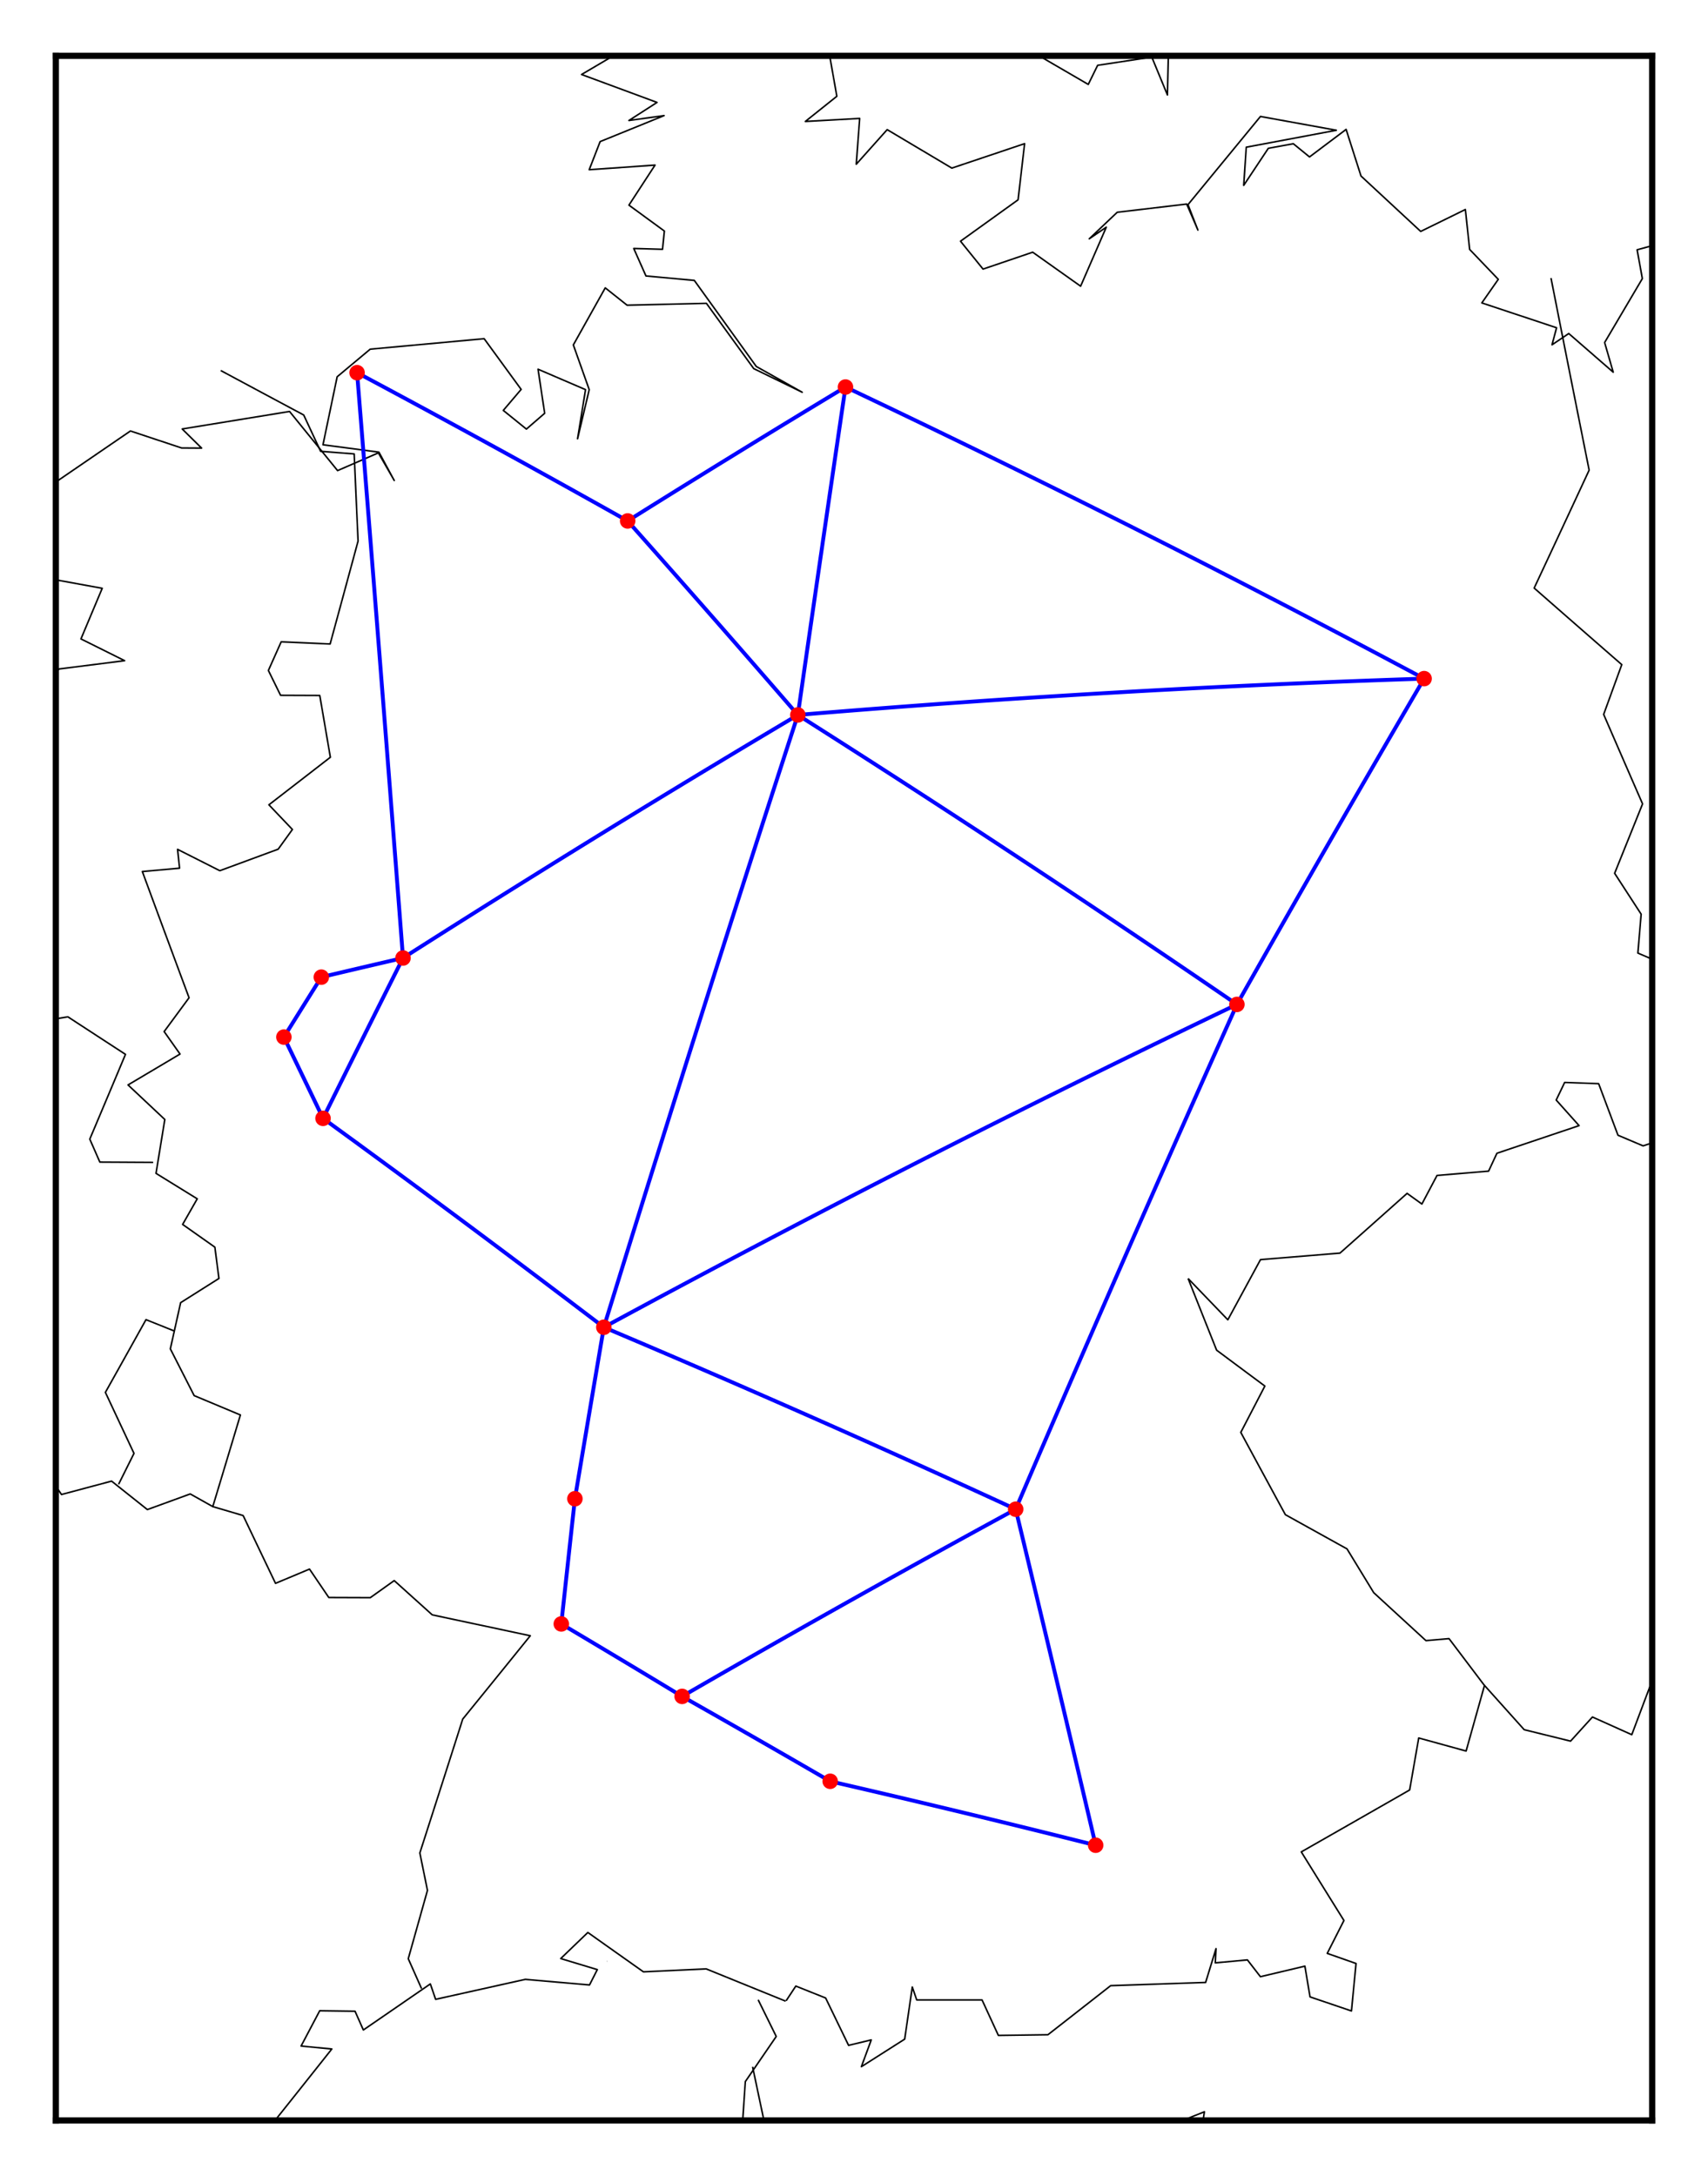 <?xml version="1.0" encoding="utf-8" standalone="no"?>
<!DOCTYPE svg PUBLIC "-//W3C//DTD SVG 1.1//EN"
  "http://www.w3.org/Graphics/SVG/1.1/DTD/svg11.dtd">
<svg xmlns:xlink="http://www.w3.org/1999/xlink" width="220.219pt" height="280.512pt" viewBox="0 0 220.219 280.512" xmlns="http://www.w3.org/2000/svg" version="1.1">
 <defs>
  <style type="text/css">*{stroke-linejoin: round; stroke-linecap: butt}</style>
 </defs>
 <g id="figure_1">
  <g id="patch_1">
   <path d="M -0 280.512 
L 220.219 280.512 
L 220.219 0 
L -0 0 
z
" style="fill: #ffffff"/>
  </g>
  <g id="axes_1">
   <g id="patch_2">
    <path d="M 7.2 273.312 
L 213.019 273.312 
L 213.019 7.2 
L 7.2 7.2 
z
" style="fill: #ffffff"/>
   </g>
   <g id="matplotlib.axis_1"/>
   <g id="matplotlib.axis_2"/>
   <g id="LineCollection_1">
    <path d="M 7.2 86.588 
L 7.636 86.223 
L 16.068 85.156 
L 10.437 82.354 
L 13.179 75.829 
L 7.2 74.737 
" clip-path="url(#p12837002bd)" style="fill: none; stroke: #000000; stroke-width: 0.2"/>
    <path d="M 7.2 62.156 
L 7.218 62.117 
L 16.818 55.551 
L 23.418 57.742 
L 25.995 57.758 
L 23.492 55.292 
L 37.334 53.036 
L 43.524 60.657 
L 48.784 58.373 
L 50.831 61.931 
L 48.858 58.281 
L 41.643 57.327 
L 43.471 48.563 
L 47.731 45.007 
L 62.423 43.655 
L 67.193 50.191 
L 64.891 52.898 
L 67.871 55.307 
L 70.228 53.266 
L 69.371 47.59 
L 75.495 50.222 
L 74.468 56.551 
L 75.97 50.223 
L 73.922 44.458 
L 78.037 37.105 
L 80.853 39.338 
L 91.081 39.098 
L 97.181 47.512 
L 103.435 50.561 
L 97.51 47.236 
L 89.52 36.143 
L 83.285 35.569 
L 81.712 32.026 
L 85.421 32.134 
L 85.66 29.781 
L 81.091 26.441 
L 84.455 21.28 
L 75.97 21.874 
L 77.377 18.251 
L 85.623 14.901 
L 81.089 15.531 
L 84.711 13.201 
L 74.982 9.603 
L 78.896 7.297 
L 78.868 7.2 
" clip-path="url(#p12837002bd)" style="fill: none; stroke: #000000; stroke-width: 0.2"/>
    <path d="M 106.976 7.2 
L 107.896 12.411 
L 103.835 15.656 
L 110.84 15.263 
L 110.401 21.168 
L 114.387 16.709 
L 122.726 21.668 
L 132.105 18.516 
L 131.266 25.754 
L 123.841 31.089 
L 126.747 34.684 
L 133.149 32.507 
L 139.328 36.889 
L 142.638 29.282 
L 140.444 30.778 
L 144.046 27.362 
L 153.005 26.301 
L 154.45 29.655 
L 153.171 26.378 
L 162.516 15.011 
L 172.297 16.789 
L 160.685 18.973 
L 160.356 23.893 
L 163.53 19.115 
L 166.753 18.526 
L 168.841 20.227 
L 173.559 16.678 
L 175.479 22.688 
L 183.176 29.829 
L 188.936 27.004 
L 189.487 32.149 
L 193.179 36.004 
L 191.057 39.044 
L 200.693 42.246 
L 200.109 44.442 
L 202.266 42.989 
L 207.998 47.973 
L 206.891 44.148 
L 211.754 35.911 
L 211.08 32.195 
L 213.019 31.669 
" clip-path="url(#p12837002bd)" style="fill: none; stroke: #000000; stroke-width: 0.2"/>
    <path d="M 150.639 7.2 
L 150.52 12.239 
L 148.441 7.2 
" clip-path="url(#p12837002bd)" style="fill: none; stroke: #000000; stroke-width: 0.2"/>
    <path d="M 147.968 7.2 
L 148.088 7.422 
L 141.523 8.418 
L 140.315 10.882 
L 133.987 7.2 
" clip-path="url(#p12837002bd)" style="fill: none; stroke: #000000; stroke-width: 0.2"/>
   </g>
   <g id="LineCollection_2">
    <path d="M 153.196 164.804 
L 158.31 170.113 
L 162.521 162.358 
L 163.836 162.25 
L 165.151 162.142 
L 166.465 162.034 
L 167.78 161.926 
L 169.095 161.818 
L 170.41 161.711 
L 171.724 161.602 
L 172.767 161.517 
L 173.913 160.5 
L 175.059 159.481 
L 176.205 158.463 
L 177.351 157.443 
L 178.497 156.423 
L 179.643 155.403 
L 180.789 154.382 
L 181.422 153.817 
L 183.33 155.191 
L 185.28 151.509 
L 186.595 151.398 
L 187.91 151.288 
L 189.224 151.178 
L 190.539 151.067 
L 191.854 150.957 
L 191.93 150.951 
L 193.003 148.648 
L 194.291 148.215 
L 195.578 147.783 
L 196.866 147.35 
L 198.154 146.917 
L 199.442 146.484 
L 200.73 146.05 
L 202.018 145.618 
L 203.305 145.184 
L 203.596 145.086 
L 200.646 141.788 
L 201.737 139.52 
L 206.119 139.676 
L 208.612 146.323 
L 211.849 147.693 
L 213.019 147.311 
" clip-path="url(#p12837002bd)" style="fill: none; stroke: #000000; stroke-width: 0.2"/>
    <path d="M 54.352 256.318 
L 52.639 252.464 
L 55.114 243.656 
L 54.132 238.833 
L 54.704 237.056 
L 55.276 235.277 
L 55.848 233.496 
L 56.42 231.713 
L 56.993 229.928 
L 57.565 228.142 
L 58.137 226.353 
L 58.709 224.563 
L 59.281 222.771 
L 59.66 221.58 
L 60.682 220.323 
L 61.704 219.065 
L 62.726 217.807 
L 63.748 216.547 
L 64.77 215.286 
L 65.791 214.025 
L 66.813 212.762 
L 67.835 211.499 
L 68.37 210.836 
L 67.067 210.559 
L 65.763 210.281 
L 64.459 210.003 
L 63.155 209.725 
L 61.851 209.447 
L 60.547 209.169 
L 59.243 208.891 
L 57.94 208.613 
L 56.636 208.335 
L 55.729 208.142 
L 50.829 203.728 
L 47.745 205.927 
L 42.393 205.908 
L 39.906 202.245 
L 35.524 204.082 
L 34.746 202.457 
L 33.968 200.831 
L 33.19 199.203 
L 32.412 197.573 
L 31.634 195.941 
L 31.349 195.344 
L 27.436 194.191 
L 27.991 192.353 
L 28.547 190.514 
L 29.102 188.672 
L 29.657 186.829 
L 30.213 184.983 
L 30.768 183.135 
L 30.995 182.38 
L 25.034 179.885 
L 21.962 173.858 
L 23.291 167.904 
L 28.228 164.785 
L 27.704 160.751 
L 23.547 157.82 
L 25.43 154.519 
L 20.115 151.239 
L 21.249 144.294 
L 16.507 139.84 
L 17.741 139.109 
L 18.974 138.377 
L 20.208 137.645 
L 21.442 136.912 
L 22.675 136.179 
L 23.212 135.861 
L 21.164 132.962 
L 24.376 128.604 
L 23.702 126.792 
L 23.028 124.978 
L 22.354 123.161 
L 21.68 121.342 
L 21.006 119.522 
L 20.332 117.699 
L 19.658 115.874 
L 18.984 114.047 
L 18.354 112.337 
L 23.151 111.903 
L 22.895 109.474 
L 28.344 112.228 
L 29.628 111.755 
L 30.911 111.282 
L 32.195 110.808 
L 33.479 110.335 
L 34.762 109.861 
L 35.865 109.455 
L 37.7 106.914 
L 34.67 103.734 
L 35.86 102.816 
L 37.049 101.897 
L 38.239 100.977 
L 39.428 100.057 
L 40.617 99.136 
L 41.807 98.215 
L 42.594 97.605 
L 41.229 89.643 
L 36.176 89.622 
L 34.604 86.418 
L 36.255 82.725 
L 42.564 83.006 
L 43.103 81.026 
L 43.643 79.043 
L 44.183 77.058 
L 44.722 75.07 
L 45.262 73.08 
L 45.802 71.087 
L 46.166 69.742 
L 46.069 67.558 
L 45.971 65.371 
L 45.874 63.181 
L 45.776 60.989 
L 45.679 58.793 
L 45.666 58.508 
L 41.339 58.171 
L 39.157 53.49 
L 37.902 52.819 
L 36.648 52.148 
L 35.393 51.476 
L 34.139 50.804 
L 32.884 50.132 
L 31.63 49.459 
L 30.376 48.786 
L 29.121 48.113 
L 28.46 47.758 
" clip-path="url(#p12837002bd)" style="fill: none; stroke: #000000; stroke-width: 0.2"/>
    <path d="M 95.76 273.312 
L 96.097 268.303 
L 100.083 262.487 
L 97.755 257.763 
" clip-path="url(#p12837002bd)" style="fill: none; stroke: #000000; stroke-width: 0.2"/>
    <path d="M 101.357 257.888 
L 102.607 255.992 
L 106.452 257.528 
L 109.41 263.632 
L 112.334 262.928 
L 111.06 266.382 
L 116.644 262.831 
L 117.625 256.11 
L 118.197 257.781 
L 119.514 257.781 
L 120.831 257.781 
L 122.147 257.781 
L 123.464 257.781 
L 124.78 257.781 
L 126.097 257.781 
L 126.621 257.781 
L 128.723 262.351 
L 135.111 262.264 
L 136.275 261.355 
L 137.439 260.446 
L 138.603 259.536 
L 139.767 258.625 
L 140.931 257.715 
L 142.095 256.804 
L 143.201 255.937 
L 144.517 255.893 
L 145.833 255.848 
L 147.149 255.804 
L 148.466 255.76 
L 149.782 255.715 
L 151.098 255.671 
L 152.414 255.626 
L 153.73 255.582 
L 155.047 255.537 
L 155.445 255.524 
L 156.785 251.167 
L 156.689 252.999 
L 160.834 252.618 
L 162.51 254.782 
L 168.244 253.423 
L 168.908 257.385 
L 174.249 259.198 
L 174.839 253.081 
L 171.127 251.777 
L 173.279 247.538 
L 172.383 246.1 
L 171.487 244.661 
L 170.591 243.22 
L 169.695 241.779 
L 168.799 240.336 
L 167.902 238.892 
L 167.781 238.695 
L 169.011 237.994 
L 170.242 237.292 
L 171.472 236.591 
L 172.703 235.888 
L 173.933 235.186 
L 175.164 234.483 
L 176.394 233.78 
L 177.625 233.076 
L 178.855 232.373 
L 180.086 231.669 
L 181.316 230.964 
L 181.751 230.715 
L 182.921 224.014 
L 189.03 225.697 
L 191.399 217.249 
L 186.829 211.209 
L 183.853 211.466 
L 182.725 210.432 
L 181.597 209.397 
L 180.469 208.362 
L 179.341 207.326 
L 178.213 206.289 
L 177.119 205.284 
L 173.674 199.64 
L 172.436 198.954 
L 171.198 198.267 
L 169.96 197.581 
L 168.722 196.894 
L 167.483 196.206 
L 166.245 195.518 
L 165.727 195.23 
L 164.882 193.676 
L 164.038 192.121 
L 163.194 190.564 
L 162.349 189.006 
L 161.505 187.446 
L 160.66 185.885 
L 159.98 184.626 
L 163.083 178.653 
L 161.895 177.771 
L 160.707 176.888 
L 159.519 176.005 
L 158.332 175.121 
L 157.144 174.237 
L 156.864 174.029 
L 156.169 172.286 
L 155.474 170.542 
L 154.779 168.796 
L 154.084 167.048 
L 153.389 165.298 
L 153.189 164.793 
" clip-path="url(#p12837002bd)" style="fill: none; stroke: #000000; stroke-width: 0.2"/>
    <path d="M 35.457 273.312 
L 35.909 272.745 
L 36.91 271.489 
L 37.911 270.232 
L 38.912 268.974 
L 39.913 267.714 
L 40.914 266.454 
L 41.915 265.194 
L 42.783 264.099 
L 38.821 263.721 
L 41.223 259.171 
L 45.776 259.234 
L 46.848 261.65 
L 48.043 260.83 
L 49.237 260.01 
L 50.431 259.19 
L 51.625 258.369 
L 52.819 257.548 
L 54.013 256.726 
L 55.207 255.904 
L 55.485 255.712 
L 56.168 257.7 
L 57.47 257.41 
L 58.772 257.121 
L 60.074 256.831 
L 61.376 256.541 
L 62.678 256.251 
L 63.98 255.961 
L 65.282 255.671 
L 66.584 255.381 
L 67.737 255.125 
L 69.051 255.24 
L 70.365 255.354 
L 71.679 255.47 
L 72.994 255.584 
L 74.308 255.699 
L 75.622 255.814 
L 76.008 255.848 
L 77.013 253.867 
L 72.296 252.446 
L 75.794 249.082 
L 76.983 249.925 
L 78.171 250.767 
L 79.36 251.609 
L 80.549 252.45 
L 81.737 253.291 
L 82.926 254.131 
L 82.962 254.157 
L 84.278 254.095 
L 85.594 254.033 
L 86.91 253.972 
L 88.226 253.909 
L 89.541 253.848 
L 90.857 253.786 
L 91.056 253.777 
L 92.326 254.293 
L 93.596 254.809 
L 94.866 255.325 
L 96.136 255.841 
L 97.405 256.356 
L 98.675 256.871 
L 99.945 257.386 
L 101.215 257.902 
L 101.296 257.935 
" clip-path="url(#p12837002bd)" style="fill: none; stroke: #000000; stroke-width: 0.2"/>
    <path d="M 27.436 194.191 
L 24.528 192.558 
L 19 194.575 
L 14.386 190.905 
L 7.925 192.633 
L 7.2 191.541 
" clip-path="url(#p12837002bd)" style="fill: none; stroke: #000000; stroke-width: 0.2"/>
    <path d="M 155.112 273.312 
L 155.292 272.193 
L 154.022 272.698 
L 152.751 273.203 
L 152.476 273.312 
" clip-path="url(#p12837002bd)" style="fill: none; stroke: #000000; stroke-width: 0.2"/>
    <path d="M 213.019 123.635 
L 211.178 122.844 
L 211.599 117.83 
L 208.18 112.564 
L 208.899 110.779 
L 209.619 108.993 
L 210.339 107.205 
L 211.059 105.415 
L 211.779 103.622 
L 211.782 103.615 
L 211.02 101.868 
L 210.257 100.118 
L 209.495 98.367 
L 208.733 96.614 
L 207.971 94.86 
L 207.208 93.103 
L 206.766 92.081 
L 209.1 85.666 
L 207.936 84.652 
L 206.773 83.638 
L 205.609 82.623 
L 204.446 81.607 
L 203.282 80.591 
L 202.119 79.574 
L 200.955 78.556 
L 199.792 77.537 
L 198.628 76.518 
L 197.806 75.798 
L 198.613 74.074 
L 199.42 72.35 
L 200.227 70.623 
L 201.034 68.894 
L 201.841 67.163 
L 202.648 65.431 
L 203.455 63.697 
L 204.262 61.96 
L 204.894 60.598 
L 204.476 58.51 
L 204.059 56.418 
L 203.641 54.324 
L 203.223 52.227 
L 202.805 50.128 
L 202.387 48.026 
L 201.969 45.92 
L 201.551 43.812 
L 201.133 41.701 
L 200.716 39.587 
L 200.298 37.471 
L 199.976 35.838 
" clip-path="url(#p12837002bd)" style="fill: none; stroke: #000000; stroke-width: 0.2"/>
    <path d="M 191.375 217.211 
L 196.52 222.945 
L 202.499 224.419 
L 205.321 221.312 
L 210.392 223.59 
L 212.928 216.86 
L 213.019 216.869 
" clip-path="url(#p12837002bd)" style="fill: none; stroke: #000000; stroke-width: 0.2"/>
    <path d="M 19.744 149.824 
L 18.427 149.816 
L 17.111 149.809 
L 15.794 149.801 
L 14.478 149.794 
L 13.161 149.787 
L 12.874 149.785 
L 11.576 146.825 
L 12.309 145.091 
L 13.041 143.355 
L 13.773 141.618 
L 14.506 139.879 
L 15.238 138.138 
L 15.97 136.395 
L 16.178 135.9 
L 14.959 135.106 
L 13.74 134.313 
L 12.521 133.519 
L 11.302 132.724 
L 10.083 131.93 
L 8.864 131.134 
L 8.754 131.062 
L 7.2 131.321 
" clip-path="url(#p12837002bd)" style="fill: none; stroke: #000000; stroke-width: 0.2"/>
    <path d="M 22.407 171.53 
L 18.823 170.094 
L 17.959 171.644 
L 17.096 173.193 
L 16.232 174.74 
L 15.368 176.287 
L 14.504 177.831 
L 13.64 179.374 
L 13.588 179.468 
L 17.275 187.331 
L 15.288 191.319 
" clip-path="url(#p12837002bd)" style="fill: none; stroke: #000000; stroke-width: 0.2"/>
    <path d="M 98.468 273.178 
L 97.036 266.4 
" clip-path="url(#p12837002bd)" style="fill: none; stroke: #000000; stroke-width: 0.2"/>
    <path d="M 78.293 252.799 
L 78.311 252.799 
" clip-path="url(#p12837002bd)" style="fill: none; stroke: #000000; stroke-width: 0.2"/>
   </g>
   <g id="LineCollection_3"/>
   <g id="line2d_1">
    <path d="M 102.869 92.151 
L 102.869 92.151 
L 103.665 92.085 
L 104.462 92.019 
L 105.259 91.953 
L 106.056 91.888 
L 106.853 91.823 
L 107.65 91.759 
L 108.448 91.695 
L 109.245 91.631 
L 110.042 91.568 
L 110.84 91.505 
L 111.637 91.442 
L 112.435 91.38 
L 113.232 91.319 
L 114.03 91.258 
L 114.828 91.197 
L 115.625 91.136 
L 116.423 91.076 
L 117.221 91.017 
L 118.019 90.957 
L 118.817 90.899 
L 119.615 90.84 
L 120.413 90.782 
L 121.212 90.724 
L 122.01 90.667 
L 122.808 90.61 
L 123.606 90.554 
L 124.405 90.498 
L 125.203 90.442 
L 126.002 90.387 
L 126.8 90.332 
L 127.599 90.278 
L 128.398 90.224 
L 129.197 90.17 
L 129.995 90.117 
L 130.794 90.064 
L 131.593 90.012 
L 132.392 89.96 
L 133.191 89.908 
L 133.99 89.857 
L 134.789 89.806 
L 135.588 89.756 
L 136.388 89.706 
L 137.187 89.656 
L 137.986 89.607 
L 138.786 89.558 
L 139.585 89.51 
L 140.385 89.462 
L 141.184 89.414 
L 141.984 89.367 
L 142.783 89.32 
L 143.583 89.274 
L 144.383 89.228 
L 145.182 89.182 
L 145.982 89.137 
L 146.782 89.092 
L 147.582 89.048 
L 148.382 89.004 
L 149.182 88.96 
L 149.982 88.917 
L 150.782 88.875 
L 151.582 88.832 
L 152.382 88.79 
L 153.182 88.749 
L 153.982 88.708 
L 154.783 88.667 
L 155.583 88.627 
L 156.383 88.587 
L 157.184 88.547 
L 157.984 88.508 
L 158.785 88.469 
L 159.585 88.431 
L 160.386 88.393 
L 161.186 88.356 
L 161.987 88.318 
L 162.788 88.282 
L 163.588 88.245 
L 164.389 88.21 
L 165.19 88.174 
L 165.991 88.139 
L 166.791 88.104 
L 167.592 88.07 
L 168.393 88.036 
L 169.194 88.003 
L 169.995 87.97 
L 170.796 87.937 
L 171.597 87.905 
L 172.398 87.873 
L 173.199 87.842 
L 174 87.811 
L 174.802 87.78 
L 175.603 87.75 
L 176.404 87.72 
L 177.205 87.691 
L 178.007 87.662 
L 178.808 87.633 
L 179.609 87.605 
L 180.411 87.577 
L 181.212 87.55 
L 182.013 87.523 
L 182.815 87.496 
L 183.616 87.47 
L 183.616 87.47 
" clip-path="url(#p12837002bd)" style="fill: none; stroke: #0000ff; stroke-width: 0.5; stroke-linecap: square"/>
   </g>
   <g id="line2d_2">
    <path d="M 102.869 92.151 
L 102.869 92.151 
L 102.655 91.904 
L 102.441 91.657 
L 102.227 91.41 
L 102.013 91.163 
L 101.799 90.915 
L 101.584 90.668 
L 101.37 90.421 
L 101.156 90.174 
L 100.941 89.927 
L 100.727 89.679 
L 100.512 89.432 
L 100.298 89.185 
L 100.083 88.938 
L 99.868 88.69 
L 99.653 88.443 
L 99.439 88.196 
L 99.224 87.949 
L 99.009 87.701 
L 98.793 87.454 
L 98.578 87.207 
L 98.363 86.959 
L 98.148 86.712 
L 97.932 86.465 
L 97.717 86.217 
L 97.502 85.97 
L 97.286 85.723 
L 97.07 85.475 
L 96.855 85.228 
L 96.639 84.981 
L 96.423 84.733 
L 96.207 84.486 
L 95.991 84.238 
L 95.775 83.991 
L 95.559 83.743 
L 95.343 83.496 
L 95.127 83.249 
L 94.911 83.001 
L 94.694 82.754 
L 94.478 82.506 
L 94.261 82.259 
L 94.045 82.011 
L 93.828 81.764 
L 93.611 81.516 
L 93.395 81.269 
L 93.178 81.021 
L 92.961 80.774 
L 92.744 80.526 
L 92.527 80.278 
L 92.31 80.031 
L 92.093 79.783 
L 91.875 79.536 
L 91.658 79.288 
L 91.441 79.041 
L 91.223 78.793 
L 91.006 78.545 
L 90.788 78.298 
L 90.571 78.05 
L 90.353 77.802 
L 90.135 77.555 
L 89.917 77.307 
L 89.699 77.059 
L 89.481 76.812 
L 89.263 76.564 
L 89.045 76.316 
L 88.827 76.069 
L 88.609 75.821 
L 88.39 75.573 
L 88.172 75.326 
L 87.953 75.078 
L 87.735 74.83 
L 87.516 74.582 
L 87.298 74.335 
L 87.079 74.087 
L 86.86 73.839 
L 86.641 73.591 
L 86.422 73.343 
L 86.203 73.096 
L 85.984 72.848 
L 85.765 72.6 
L 85.546 72.352 
L 85.327 72.104 
L 85.107 71.857 
L 84.888 71.609 
L 84.668 71.361 
L 84.449 71.113 
L 84.229 70.865 
L 84.009 70.617 
L 83.79 70.369 
L 83.57 70.121 
L 83.35 69.874 
L 83.13 69.626 
L 82.91 69.378 
L 82.69 69.13 
L 82.469 68.882 
L 82.249 68.634 
L 82.029 68.386 
L 81.809 68.138 
L 81.588 67.89 
L 81.368 67.642 
L 81.147 67.394 
L 80.926 67.146 
L 80.926 67.146 
" clip-path="url(#p12837002bd)" style="fill: none; stroke: #0000ff; stroke-width: 0.5; stroke-linecap: square"/>
   </g>
   <g id="line2d_3">
    <path d="M 102.869 92.151 
L 102.869 92.151 
L 102.355 92.456 
L 101.841 92.761 
L 101.328 93.067 
L 100.814 93.372 
L 100.301 93.678 
L 99.789 93.983 
L 99.276 94.289 
L 98.764 94.595 
L 98.251 94.901 
L 97.739 95.207 
L 97.227 95.513 
L 96.716 95.819 
L 96.204 96.125 
L 95.693 96.432 
L 95.182 96.738 
L 94.671 97.045 
L 94.16 97.352 
L 93.65 97.659 
L 93.14 97.966 
L 92.63 98.273 
L 92.12 98.58 
L 91.61 98.887 
L 91.101 99.195 
L 90.591 99.502 
L 90.082 99.81 
L 89.573 100.118 
L 89.065 100.425 
L 88.556 100.733 
L 88.048 101.041 
L 87.54 101.35 
L 87.032 101.658 
L 86.524 101.966 
L 86.016 102.275 
L 85.509 102.583 
L 85.002 102.892 
L 84.495 103.201 
L 83.988 103.509 
L 83.482 103.818 
L 82.975 104.127 
L 82.469 104.437 
L 81.963 104.746 
L 81.457 105.055 
L 80.952 105.365 
L 80.447 105.674 
L 79.941 105.984 
L 79.436 106.294 
L 78.932 106.604 
L 78.427 106.913 
L 77.923 107.224 
L 77.418 107.534 
L 76.914 107.844 
L 76.411 108.154 
L 75.907 108.465 
L 75.404 108.775 
L 74.9 109.086 
L 74.397 109.397 
L 73.894 109.708 
L 73.392 110.019 
L 72.889 110.33 
L 72.387 110.641 
L 71.885 110.952 
L 71.383 111.263 
L 70.882 111.575 
L 70.38 111.886 
L 69.879 112.198 
L 69.378 112.51 
L 68.877 112.822 
L 68.376 113.134 
L 67.876 113.446 
L 67.375 113.758 
L 66.875 114.07 
L 66.375 114.382 
L 65.876 114.695 
L 65.376 115.007 
L 64.877 115.32 
L 64.378 115.633 
L 63.879 115.945 
L 63.38 116.258 
L 62.881 116.571 
L 62.383 116.884 
L 61.885 117.198 
L 61.387 117.511 
L 60.889 117.824 
L 60.392 118.138 
L 59.894 118.451 
L 59.397 118.765 
L 58.9 119.079 
L 58.403 119.393 
L 57.907 119.706 
L 57.41 120.02 
L 56.914 120.335 
L 56.418 120.649 
L 55.922 120.963 
L 55.426 121.278 
L 54.931 121.592 
L 54.436 121.907 
L 53.941 122.221 
L 53.446 122.536 
L 52.951 122.851 
L 52.457 123.166 
L 51.962 123.481 
L 51.962 123.481 
" clip-path="url(#p12837002bd)" style="fill: none; stroke: #0000ff; stroke-width: 0.5; stroke-linecap: square"/>
   </g>
   <g id="line2d_4">
    <path d="M 102.869 92.151 
L 102.869 92.151 
L 102.609 92.95 
L 102.349 93.748 
L 102.089 94.546 
L 101.83 95.343 
L 101.571 96.141 
L 101.313 96.937 
L 101.054 97.734 
L 100.796 98.53 
L 100.538 99.326 
L 100.28 100.121 
L 100.023 100.916 
L 99.766 101.711 
L 99.509 102.505 
L 99.252 103.299 
L 98.996 104.093 
L 98.74 104.886 
L 98.484 105.679 
L 98.228 106.472 
L 97.973 107.264 
L 97.718 108.056 
L 97.463 108.847 
L 97.208 109.639 
L 96.954 110.429 
L 96.7 111.22 
L 96.446 112.01 
L 96.192 112.8 
L 95.939 113.589 
L 95.686 114.379 
L 95.433 115.167 
L 95.181 115.956 
L 94.928 116.744 
L 94.676 117.532 
L 94.424 118.319 
L 94.173 119.106 
L 93.921 119.893 
L 93.67 120.679 
L 93.419 121.465 
L 93.169 122.251 
L 92.918 123.036 
L 92.668 123.821 
L 92.418 124.606 
L 92.168 125.39 
L 91.919 126.174 
L 91.67 126.958 
L 91.421 127.741 
L 91.172 128.524 
L 90.924 129.306 
L 90.676 130.089 
L 90.428 130.871 
L 90.18 131.652 
L 89.932 132.434 
L 89.685 133.214 
L 89.438 133.995 
L 89.191 134.775 
L 88.945 135.555 
L 88.698 136.335 
L 88.452 137.114 
L 88.207 137.893 
L 87.961 138.671 
L 87.716 139.45 
L 87.471 140.228 
L 87.226 141.005 
L 86.981 141.782 
L 86.737 142.559 
L 86.492 143.336 
L 86.248 144.112 
L 86.005 144.888 
L 85.761 145.664 
L 85.518 146.439 
L 85.275 147.214 
L 85.032 147.988 
L 84.79 148.763 
L 84.547 149.536 
L 84.305 150.31 
L 84.063 151.083 
L 83.822 151.856 
L 83.58 152.629 
L 83.339 153.401 
L 83.098 154.173 
L 82.857 154.945 
L 82.617 155.716 
L 82.377 156.487 
L 82.137 157.258 
L 81.897 158.028 
L 81.657 158.798 
L 81.418 159.568 
L 81.179 160.337 
L 80.94 161.106 
L 80.701 161.875 
L 80.463 162.643 
L 80.224 163.411 
L 79.986 164.179 
L 79.749 164.946 
L 79.511 165.713 
L 79.274 166.48 
L 79.037 167.246 
L 78.8 168.012 
L 78.563 168.778 
L 78.327 169.544 
L 78.09 170.309 
L 77.854 171.074 
L 77.854 171.074 
" clip-path="url(#p12837002bd)" style="fill: none; stroke: #0000ff; stroke-width: 0.5; stroke-linecap: square"/>
   </g>
   <g id="line2d_5">
    <path d="M 102.869 92.151 
L 102.869 92.151 
L 102.928 91.738 
L 102.987 91.325 
L 103.046 90.911 
L 103.106 90.498 
L 103.165 90.084 
L 103.224 89.671 
L 103.284 89.257 
L 103.343 88.843 
L 103.403 88.429 
L 103.462 88.015 
L 103.522 87.601 
L 103.582 87.186 
L 103.641 86.772 
L 103.701 86.357 
L 103.76 85.943 
L 103.82 85.528 
L 103.88 85.113 
L 103.94 84.698 
L 103.999 84.283 
L 104.059 83.868 
L 104.119 83.453 
L 104.179 83.038 
L 104.239 82.622 
L 104.299 82.207 
L 104.359 81.791 
L 104.419 81.375 
L 104.479 80.959 
L 104.539 80.543 
L 104.599 80.127 
L 104.659 79.711 
L 104.72 79.295 
L 104.78 78.878 
L 104.84 78.462 
L 104.9 78.045 
L 104.961 77.628 
L 105.021 77.211 
L 105.081 76.794 
L 105.142 76.377 
L 105.202 75.96 
L 105.263 75.543 
L 105.323 75.126 
L 105.384 74.708 
L 105.444 74.29 
L 105.505 73.873 
L 105.565 73.455 
L 105.626 73.037 
L 105.687 72.619 
L 105.747 72.201 
L 105.808 71.783 
L 105.869 71.364 
L 105.93 70.946 
L 105.991 70.527 
L 106.052 70.108 
L 106.112 69.69 
L 106.173 69.271 
L 106.234 68.852 
L 106.295 68.433 
L 106.356 68.013 
L 106.417 67.594 
L 106.479 67.175 
L 106.54 66.755 
L 106.601 66.336 
L 106.662 65.916 
L 106.723 65.496 
L 106.785 65.076 
L 106.846 64.656 
L 106.907 64.236 
L 106.969 63.815 
L 107.03 63.395 
L 107.091 62.974 
L 107.153 62.554 
L 107.214 62.133 
L 107.276 61.712 
L 107.338 61.291 
L 107.399 60.87 
L 107.461 60.449 
L 107.522 60.028 
L 107.584 59.606 
L 107.646 59.185 
L 107.708 58.763 
L 107.769 58.341 
L 107.831 57.919 
L 107.893 57.497 
L 107.955 57.075 
L 108.017 56.653 
L 108.079 56.231 
L 108.141 55.809 
L 108.203 55.386 
L 108.265 54.963 
L 108.327 54.541 
L 108.389 54.118 
L 108.451 53.695 
L 108.514 53.272 
L 108.576 52.849 
L 108.638 52.425 
L 108.7 52.002 
L 108.763 51.578 
L 108.825 51.155 
L 108.888 50.731 
L 108.95 50.307 
L 109.012 49.883 
L 109.012 49.883 
" clip-path="url(#p12837002bd)" style="fill: none; stroke: #0000ff; stroke-width: 0.5; stroke-linecap: square"/>
   </g>
   <g id="line2d_6">
    <path d="M 102.869 92.151 
L 102.869 92.151 
L 103.442 92.515 
L 104.015 92.878 
L 104.588 93.242 
L 105.161 93.606 
L 105.733 93.97 
L 106.306 94.335 
L 106.878 94.699 
L 107.449 95.063 
L 108.021 95.428 
L 108.592 95.793 
L 109.163 96.158 
L 109.733 96.523 
L 110.304 96.888 
L 110.874 97.253 
L 111.443 97.618 
L 112.013 97.984 
L 112.582 98.349 
L 113.151 98.715 
L 113.72 99.081 
L 114.289 99.447 
L 114.857 99.813 
L 115.425 100.179 
L 115.993 100.545 
L 116.56 100.912 
L 117.127 101.278 
L 117.694 101.645 
L 118.261 102.011 
L 118.828 102.378 
L 119.394 102.745 
L 119.96 103.112 
L 120.525 103.48 
L 121.091 103.847 
L 121.656 104.215 
L 122.221 104.582 
L 122.785 104.95 
L 123.35 105.318 
L 123.914 105.686 
L 124.478 106.054 
L 125.041 106.422 
L 125.605 106.79 
L 126.168 107.158 
L 126.73 107.527 
L 127.293 107.896 
L 127.855 108.264 
L 128.417 108.633 
L 128.979 109.002 
L 129.541 109.371 
L 130.102 109.74 
L 130.663 110.11 
L 131.224 110.479 
L 131.784 110.849 
L 132.344 111.218 
L 132.904 111.588 
L 133.464 111.958 
L 134.023 112.328 
L 134.582 112.698 
L 135.141 113.068 
L 135.7 113.439 
L 136.258 113.809 
L 136.817 114.18 
L 137.375 114.55 
L 137.932 114.921 
L 138.49 115.292 
L 139.047 115.663 
L 139.604 116.034 
L 140.16 116.405 
L 140.716 116.776 
L 141.273 117.148 
L 141.828 117.519 
L 142.384 117.891 
L 142.939 118.263 
L 143.494 118.634 
L 144.049 119.006 
L 144.604 119.378 
L 145.158 119.751 
L 145.712 120.123 
L 146.266 120.495 
L 146.819 120.868 
L 147.373 121.24 
L 147.926 121.613 
L 148.478 121.986 
L 149.031 122.359 
L 149.583 122.732 
L 150.135 123.105 
L 150.687 123.478 
L 151.238 123.851 
L 151.79 124.225 
L 152.34 124.598 
L 152.891 124.972 
L 153.442 125.346 
L 153.992 125.719 
L 154.542 126.093 
L 155.091 126.467 
L 155.641 126.841 
L 156.19 127.216 
L 156.739 127.59 
L 157.288 127.964 
L 157.836 128.339 
L 158.384 128.714 
L 158.932 129.088 
L 159.48 129.463 
L 159.48 129.463 
" clip-path="url(#p12837002bd)" style="fill: none; stroke: #0000ff; stroke-width: 0.5; stroke-linecap: square"/>
   </g>
   <g id="line2d_7">
    <path d="M 77.854 171.074 
L 77.854 171.074 
L 77.502 170.805 
L 77.149 170.537 
L 76.796 170.269 
L 76.443 170 
L 76.09 169.732 
L 75.737 169.464 
L 75.383 169.196 
L 75.03 168.928 
L 74.676 168.66 
L 74.323 168.392 
L 73.969 168.124 
L 73.615 167.856 
L 73.261 167.588 
L 72.907 167.32 
L 72.553 167.052 
L 72.198 166.784 
L 71.844 166.517 
L 71.489 166.249 
L 71.134 165.981 
L 70.78 165.713 
L 70.425 165.446 
L 70.07 165.178 
L 69.714 164.911 
L 69.359 164.643 
L 69.004 164.375 
L 68.648 164.108 
L 68.292 163.841 
L 67.937 163.573 
L 67.581 163.306 
L 67.225 163.038 
L 66.869 162.771 
L 66.512 162.504 
L 66.156 162.237 
L 65.8 161.969 
L 65.443 161.702 
L 65.086 161.435 
L 64.73 161.168 
L 64.373 160.901 
L 64.016 160.634 
L 63.658 160.367 
L 63.301 160.1 
L 62.944 159.833 
L 62.586 159.566 
L 62.229 159.299 
L 61.871 159.032 
L 61.513 158.765 
L 61.155 158.499 
L 60.797 158.232 
L 60.439 157.965 
L 60.08 157.699 
L 59.722 157.432 
L 59.363 157.165 
L 59.005 156.899 
L 58.646 156.632 
L 58.287 156.366 
L 57.928 156.1 
L 57.569 155.833 
L 57.209 155.567 
L 56.85 155.3 
L 56.491 155.034 
L 56.131 154.768 
L 55.771 154.502 
L 55.411 154.236 
L 55.051 153.969 
L 54.691 153.703 
L 54.331 153.437 
L 53.971 153.171 
L 53.61 152.905 
L 53.25 152.639 
L 52.889 152.373 
L 52.528 152.107 
L 52.167 151.842 
L 51.806 151.576 
L 51.445 151.31 
L 51.084 151.044 
L 50.723 150.779 
L 50.361 150.513 
L 49.999 150.247 
L 49.638 149.982 
L 49.276 149.716 
L 48.914 149.451 
L 48.552 149.185 
L 48.19 148.92 
L 47.827 148.654 
L 47.465 148.389 
L 47.102 148.124 
L 46.739 147.858 
L 46.377 147.593 
L 46.014 147.328 
L 45.651 147.063 
L 45.288 146.798 
L 44.924 146.533 
L 44.561 146.268 
L 44.197 146.003 
L 43.834 145.738 
L 43.47 145.473 
L 43.106 145.208 
L 42.742 144.943 
L 42.378 144.678 
L 42.014 144.413 
L 41.649 144.149 
L 41.649 144.149 
" clip-path="url(#p12837002bd)" style="fill: none; stroke: #0000ff; stroke-width: 0.5; stroke-linecap: square"/>
   </g>
   <g id="line2d_8">
    <path d="M 77.854 171.074 
L 77.854 171.074 
L 78.642 170.647 
L 79.43 170.221 
L 80.219 169.795 
L 81.008 169.369 
L 81.797 168.944 
L 82.587 168.519 
L 83.377 168.094 
L 84.167 167.669 
L 84.958 167.245 
L 85.75 166.821 
L 86.542 166.397 
L 87.334 165.974 
L 88.126 165.551 
L 88.919 165.128 
L 89.713 164.705 
L 90.507 164.283 
L 91.301 163.861 
L 92.096 163.439 
L 92.891 163.017 
L 93.686 162.596 
L 94.482 162.175 
L 95.278 161.754 
L 96.075 161.334 
L 96.872 160.914 
L 97.67 160.494 
L 98.468 160.075 
L 99.266 159.655 
L 100.065 159.236 
L 100.864 158.818 
L 101.664 158.399 
L 102.464 157.981 
L 103.264 157.563 
L 104.065 157.146 
L 104.866 156.729 
L 105.668 156.312 
L 106.47 155.895 
L 107.272 155.479 
L 108.075 155.062 
L 108.878 154.647 
L 109.682 154.231 
L 110.486 153.816 
L 111.291 153.401 
L 112.096 152.986 
L 112.901 152.572 
L 113.707 152.158 
L 114.513 151.744 
L 115.319 151.331 
L 116.126 150.918 
L 116.934 150.505 
L 117.741 150.092 
L 118.549 149.68 
L 119.358 149.268 
L 120.167 148.857 
L 120.976 148.445 
L 121.786 148.034 
L 122.597 147.623 
L 123.407 147.213 
L 124.218 146.803 
L 125.03 146.393 
L 125.842 145.984 
L 126.654 145.574 
L 127.467 145.165 
L 128.28 144.757 
L 129.093 144.349 
L 129.907 143.941 
L 130.721 143.533 
L 131.536 143.125 
L 132.351 142.718 
L 133.167 142.312 
L 133.983 141.905 
L 134.799 141.499 
L 135.616 141.093 
L 136.433 140.688 
L 137.251 140.283 
L 138.069 139.878 
L 138.887 139.473 
L 139.706 139.069 
L 140.525 138.665 
L 141.345 138.261 
L 142.165 137.858 
L 142.985 137.455 
L 143.806 137.052 
L 144.627 136.65 
L 145.449 136.248 
L 146.271 135.846 
L 147.094 135.445 
L 147.916 135.044 
L 148.74 134.643 
L 149.563 134.243 
L 150.388 133.843 
L 151.212 133.443 
L 152.037 133.043 
L 152.862 132.644 
L 153.688 132.246 
L 154.514 131.847 
L 155.341 131.449 
L 156.168 131.051 
L 156.995 130.654 
L 157.823 130.257 
L 158.651 129.86 
L 159.48 129.463 
L 159.48 129.463 
" clip-path="url(#p12837002bd)" style="fill: none; stroke: #0000ff; stroke-width: 0.5; stroke-linecap: square"/>
   </g>
   <g id="line2d_9">
    <path d="M 77.854 171.074 
L 77.854 171.074 
L 77.817 171.294 
L 77.779 171.514 
L 77.742 171.734 
L 77.705 171.954 
L 77.667 172.175 
L 77.63 172.395 
L 77.593 172.615 
L 77.555 172.835 
L 77.518 173.055 
L 77.481 173.275 
L 77.443 173.495 
L 77.406 173.715 
L 77.369 173.935 
L 77.331 174.155 
L 77.294 174.374 
L 77.257 174.594 
L 77.219 174.814 
L 77.182 175.034 
L 77.145 175.254 
L 77.108 175.473 
L 77.07 175.693 
L 77.033 175.913 
L 76.996 176.132 
L 76.959 176.352 
L 76.922 176.572 
L 76.884 176.791 
L 76.847 177.011 
L 76.81 177.23 
L 76.773 177.45 
L 76.736 177.669 
L 76.699 177.888 
L 76.662 178.108 
L 76.625 178.327 
L 76.587 178.547 
L 76.55 178.766 
L 76.513 178.985 
L 76.476 179.204 
L 76.439 179.424 
L 76.402 179.643 
L 76.365 179.862 
L 76.328 180.081 
L 76.291 180.3 
L 76.254 180.519 
L 76.217 180.738 
L 76.18 180.957 
L 76.143 181.176 
L 76.106 181.395 
L 76.069 181.614 
L 76.032 181.833 
L 75.995 182.052 
L 75.958 182.271 
L 75.921 182.49 
L 75.884 182.708 
L 75.848 182.927 
L 75.811 183.146 
L 75.774 183.365 
L 75.737 183.583 
L 75.7 183.802 
L 75.663 184.021 
L 75.626 184.239 
L 75.589 184.458 
L 75.553 184.676 
L 75.516 184.895 
L 75.479 185.113 
L 75.442 185.332 
L 75.405 185.55 
L 75.369 185.769 
L 75.332 185.987 
L 75.295 186.205 
L 75.258 186.424 
L 75.222 186.642 
L 75.185 186.86 
L 75.148 187.078 
L 75.112 187.297 
L 75.075 187.515 
L 75.038 187.733 
L 75.001 187.951 
L 74.965 188.169 
L 74.928 188.387 
L 74.892 188.605 
L 74.855 188.823 
L 74.818 189.041 
L 74.782 189.259 
L 74.745 189.477 
L 74.708 189.695 
L 74.672 189.913 
L 74.635 190.131 
L 74.599 190.349 
L 74.562 190.566 
L 74.526 190.784 
L 74.489 191.002 
L 74.452 191.219 
L 74.416 191.437 
L 74.379 191.655 
L 74.343 191.872 
L 74.306 192.09 
L 74.27 192.308 
L 74.233 192.525 
L 74.197 192.743 
L 74.161 192.96 
L 74.124 193.178 
L 74.124 193.178 
" clip-path="url(#p12837002bd)" style="fill: none; stroke: #0000ff; stroke-width: 0.5; stroke-linecap: square"/>
   </g>
   <g id="line2d_10">
    <path d="M 77.854 171.074 
L 77.854 171.074 
L 78.387 171.299 
L 78.92 171.524 
L 79.453 171.75 
L 79.986 171.976 
L 80.518 172.202 
L 81.051 172.428 
L 81.583 172.654 
L 82.115 172.88 
L 82.647 173.106 
L 83.179 173.333 
L 83.711 173.56 
L 84.242 173.787 
L 84.773 174.014 
L 85.305 174.241 
L 85.836 174.468 
L 86.367 174.696 
L 86.897 174.923 
L 87.428 175.151 
L 87.959 175.379 
L 88.489 175.607 
L 89.019 175.835 
L 89.549 176.063 
L 90.079 176.292 
L 90.609 176.52 
L 91.138 176.749 
L 91.668 176.978 
L 92.197 177.207 
L 92.726 177.436 
L 93.255 177.665 
L 93.784 177.894 
L 94.313 178.124 
L 94.841 178.354 
L 95.37 178.584 
L 95.898 178.813 
L 96.426 179.044 
L 96.954 179.274 
L 97.482 179.504 
L 98.01 179.735 
L 98.537 179.965 
L 99.065 180.196 
L 99.592 180.427 
L 100.119 180.658 
L 100.646 180.889 
L 101.173 181.121 
L 101.699 181.352 
L 102.226 181.584 
L 102.752 181.815 
L 103.278 182.047 
L 103.804 182.279 
L 104.33 182.511 
L 104.856 182.744 
L 105.382 182.976 
L 105.907 183.209 
L 106.432 183.441 
L 106.958 183.674 
L 107.483 183.907 
L 108.007 184.14 
L 108.532 184.374 
L 109.057 184.607 
L 109.581 184.84 
L 110.106 185.074 
L 110.63 185.308 
L 111.154 185.542 
L 111.677 185.776 
L 112.201 186.01 
L 112.725 186.244 
L 113.248 186.479 
L 113.771 186.713 
L 114.294 186.948 
L 114.817 187.183 
L 115.34 187.418 
L 115.863 187.653 
L 116.385 187.888 
L 116.908 188.124 
L 117.43 188.359 
L 117.952 188.595 
L 118.474 188.83 
L 118.996 189.066 
L 119.517 189.302 
L 120.039 189.539 
L 120.56 189.775 
L 121.081 190.011 
L 121.602 190.248 
L 122.123 190.485 
L 122.644 190.721 
L 123.164 190.958 
L 123.685 191.195 
L 124.205 191.433 
L 124.725 191.67 
L 125.245 191.907 
L 125.765 192.145 
L 126.284 192.383 
L 126.804 192.621 
L 127.323 192.859 
L 127.843 193.097 
L 128.362 193.335 
L 128.881 193.573 
L 129.399 193.812 
L 129.918 194.051 
L 130.436 194.289 
L 130.955 194.528 
L 130.955 194.528 
" clip-path="url(#p12837002bd)" style="fill: none; stroke: #0000ff; stroke-width: 0.5; stroke-linecap: square"/>
   </g>
   <g id="line2d_11">
    <path d="M 109.012 49.883 
L 109.012 49.883 
L 109.768 50.242 
L 110.524 50.601 
L 111.28 50.96 
L 112.035 51.32 
L 112.789 51.68 
L 113.544 52.04 
L 114.298 52.4 
L 115.051 52.761 
L 115.804 53.122 
L 116.557 53.483 
L 117.31 53.845 
L 118.062 54.207 
L 118.814 54.569 
L 119.566 54.931 
L 120.317 55.294 
L 121.068 55.657 
L 121.818 56.02 
L 122.568 56.384 
L 123.318 56.747 
L 124.068 57.111 
L 124.817 57.476 
L 125.565 57.84 
L 126.314 58.205 
L 127.062 58.57 
L 127.81 58.936 
L 128.557 59.302 
L 129.304 59.667 
L 130.051 60.034 
L 130.797 60.4 
L 131.543 60.767 
L 132.289 61.134 
L 133.034 61.501 
L 133.779 61.869 
L 134.524 62.237 
L 135.268 62.605 
L 136.012 62.973 
L 136.755 63.342 
L 137.498 63.711 
L 138.241 64.08 
L 138.984 64.45 
L 139.726 64.819 
L 140.468 65.189 
L 141.209 65.56 
L 141.95 65.93 
L 142.691 66.301 
L 143.431 66.672 
L 144.171 67.043 
L 144.911 67.415 
L 145.651 67.787 
L 146.39 68.159 
L 147.128 68.531 
L 147.867 68.904 
L 148.605 69.277 
L 149.342 69.65 
L 150.079 70.023 
L 150.816 70.397 
L 151.553 70.771 
L 152.289 71.145 
L 153.025 71.519 
L 153.761 71.894 
L 154.496 72.269 
L 155.231 72.644 
L 155.965 73.019 
L 156.699 73.395 
L 157.433 73.771 
L 158.166 74.147 
L 158.899 74.524 
L 159.632 74.9 
L 160.365 75.277 
L 161.097 75.655 
L 161.828 76.032 
L 162.56 76.41 
L 163.291 76.788 
L 164.021 77.166 
L 164.752 77.544 
L 165.481 77.923 
L 166.211 78.302 
L 166.94 78.681 
L 167.669 79.061 
L 168.398 79.44 
L 169.126 79.82 
L 169.854 80.201 
L 170.581 80.581 
L 171.308 80.962 
L 172.035 81.343 
L 172.762 81.724 
L 173.488 82.105 
L 174.213 82.487 
L 174.939 82.869 
L 175.664 83.251 
L 176.389 83.633 
L 177.113 84.016 
L 177.837 84.399 
L 178.561 84.782 
L 179.284 85.165 
L 180.007 85.549 
L 180.729 85.933 
L 181.452 86.317 
L 182.174 86.701 
L 182.895 87.085 
L 183.616 87.47 
L 183.616 87.47 
" clip-path="url(#p12837002bd)" style="fill: none; stroke: #0000ff; stroke-width: 0.5; stroke-linecap: square"/>
   </g>
   <g id="line2d_12">
    <path d="M 109.012 49.883 
L 109.012 49.883 
L 108.731 50.053 
L 108.45 50.222 
L 108.169 50.391 
L 107.888 50.561 
L 107.607 50.73 
L 107.327 50.9 
L 107.046 51.069 
L 106.765 51.239 
L 106.485 51.409 
L 106.204 51.578 
L 105.924 51.748 
L 105.643 51.918 
L 105.363 52.087 
L 105.082 52.257 
L 104.802 52.427 
L 104.522 52.597 
L 104.242 52.767 
L 103.962 52.936 
L 103.682 53.106 
L 103.402 53.276 
L 103.122 53.446 
L 102.842 53.616 
L 102.562 53.786 
L 102.283 53.957 
L 102.003 54.127 
L 101.723 54.297 
L 101.444 54.467 
L 101.164 54.637 
L 100.885 54.807 
L 100.606 54.978 
L 100.326 55.148 
L 100.047 55.318 
L 99.768 55.489 
L 99.489 55.659 
L 99.21 55.83 
L 98.931 56 
L 98.652 56.171 
L 98.373 56.341 
L 98.094 56.512 
L 97.815 56.682 
L 97.537 56.853 
L 97.258 57.023 
L 96.979 57.194 
L 96.701 57.365 
L 96.423 57.536 
L 96.144 57.706 
L 95.866 57.877 
L 95.588 58.048 
L 95.309 58.219 
L 95.031 58.39 
L 94.753 58.561 
L 94.475 58.732 
L 94.197 58.903 
L 93.919 59.074 
L 93.641 59.245 
L 93.364 59.416 
L 93.086 59.587 
L 92.808 59.758 
L 92.531 59.929 
L 92.253 60.1 
L 91.976 60.272 
L 91.698 60.443 
L 91.421 60.614 
L 91.144 60.786 
L 90.866 60.957 
L 90.589 61.128 
L 90.312 61.3 
L 90.035 61.471 
L 89.758 61.643 
L 89.481 61.814 
L 89.204 61.986 
L 88.927 62.157 
L 88.651 62.329 
L 88.374 62.501 
L 88.097 62.672 
L 87.821 62.844 
L 87.544 63.016 
L 87.268 63.187 
L 86.992 63.359 
L 86.715 63.531 
L 86.439 63.703 
L 86.163 63.875 
L 85.887 64.047 
L 85.61 64.219 
L 85.334 64.391 
L 85.058 64.563 
L 84.783 64.735 
L 84.507 64.907 
L 84.231 65.079 
L 83.955 65.251 
L 83.68 65.423 
L 83.404 65.595 
L 83.128 65.767 
L 82.853 65.94 
L 82.578 66.112 
L 82.302 66.284 
L 82.027 66.456 
L 81.752 66.629 
L 81.476 66.801 
L 81.201 66.974 
L 80.926 67.146 
L 80.926 67.146 
" clip-path="url(#p12837002bd)" style="fill: none; stroke: #0000ff; stroke-width: 0.5; stroke-linecap: square"/>
   </g>
   <g id="line2d_13">
    <path d="M 46.038 48.036 
L 46.038 48.036 
L 46.388 48.222 
L 46.737 48.409 
L 47.086 48.595 
L 47.436 48.782 
L 47.785 48.969 
L 48.134 49.155 
L 48.483 49.342 
L 48.832 49.529 
L 49.181 49.716 
L 49.53 49.903 
L 49.879 50.09 
L 50.228 50.277 
L 50.576 50.464 
L 50.925 50.652 
L 51.273 50.839 
L 51.621 51.026 
L 51.97 51.214 
L 52.318 51.401 
L 52.666 51.588 
L 53.014 51.776 
L 53.362 51.964 
L 53.71 52.151 
L 54.057 52.339 
L 54.405 52.527 
L 54.753 52.715 
L 55.1 52.902 
L 55.448 53.09 
L 55.795 53.278 
L 56.142 53.466 
L 56.489 53.654 
L 56.837 53.843 
L 57.184 54.031 
L 57.53 54.219 
L 57.877 54.407 
L 58.224 54.596 
L 58.571 54.784 
L 58.917 54.973 
L 59.264 55.161 
L 59.61 55.35 
L 59.957 55.538 
L 60.303 55.727 
L 60.649 55.916 
L 60.995 56.105 
L 61.341 56.294 
L 61.687 56.482 
L 62.033 56.671 
L 62.379 56.86 
L 62.724 57.05 
L 63.07 57.239 
L 63.415 57.428 
L 63.761 57.617 
L 64.106 57.806 
L 64.452 57.996 
L 64.797 58.185 
L 65.142 58.375 
L 65.487 58.564 
L 65.832 58.754 
L 66.177 58.943 
L 66.521 59.133 
L 66.866 59.323 
L 67.211 59.512 
L 67.555 59.702 
L 67.9 59.892 
L 68.244 60.082 
L 68.588 60.272 
L 68.932 60.462 
L 69.276 60.652 
L 69.62 60.842 
L 69.964 61.032 
L 70.308 61.223 
L 70.652 61.413 
L 70.996 61.603 
L 71.339 61.794 
L 71.683 61.984 
L 72.026 62.175 
L 72.37 62.365 
L 72.713 62.556 
L 73.056 62.747 
L 73.399 62.937 
L 73.742 63.128 
L 74.085 63.319 
L 74.428 63.51 
L 74.771 63.701 
L 75.113 63.892 
L 75.456 64.083 
L 75.798 64.274 
L 76.141 64.465 
L 76.483 64.656 
L 76.826 64.847 
L 77.168 65.039 
L 77.51 65.23 
L 77.852 65.421 
L 78.194 65.613 
L 78.536 65.804 
L 78.877 65.996 
L 79.219 66.187 
L 79.561 66.379 
L 79.902 66.571 
L 80.244 66.762 
L 80.585 66.954 
L 80.926 67.146 
L 80.926 67.146 
" clip-path="url(#p12837002bd)" style="fill: none; stroke: #0000ff; stroke-width: 0.5; stroke-linecap: square"/>
   </g>
   <g id="line2d_14">
    <path d="M 46.038 48.036 
L 46.038 48.036 
L 46.099 48.8 
L 46.161 49.565 
L 46.222 50.329 
L 46.284 51.092 
L 46.345 51.855 
L 46.406 52.618 
L 46.467 53.381 
L 46.528 54.143 
L 46.589 54.905 
L 46.65 55.666 
L 46.711 56.427 
L 46.772 57.188 
L 46.833 57.948 
L 46.893 58.708 
L 46.954 59.468 
L 47.015 60.227 
L 47.075 60.986 
L 47.136 61.744 
L 47.196 62.503 
L 47.257 63.26 
L 47.317 64.018 
L 47.377 64.775 
L 47.437 65.531 
L 47.497 66.288 
L 47.558 67.044 
L 47.618 67.799 
L 47.678 68.555 
L 47.737 69.31 
L 47.797 70.064 
L 47.857 70.818 
L 47.917 71.572 
L 47.977 72.326 
L 48.036 73.079 
L 48.096 73.832 
L 48.155 74.584 
L 48.215 75.336 
L 48.274 76.088 
L 48.333 76.839 
L 48.393 77.59 
L 48.452 78.341 
L 48.511 79.091 
L 48.57 79.841 
L 48.629 80.591 
L 48.688 81.34 
L 48.747 82.089 
L 48.806 82.837 
L 48.865 83.585 
L 48.924 84.333 
L 48.983 85.081 
L 49.041 85.828 
L 49.1 86.575 
L 49.158 87.321 
L 49.217 88.067 
L 49.275 88.813 
L 49.334 89.559 
L 49.392 90.304 
L 49.45 91.048 
L 49.509 91.793 
L 49.567 92.537 
L 49.625 93.28 
L 49.683 94.024 
L 49.741 94.767 
L 49.799 95.509 
L 49.857 96.252 
L 49.915 96.994 
L 49.973 97.735 
L 50.03 98.477 
L 50.088 99.218 
L 50.146 99.958 
L 50.203 100.699 
L 50.261 101.439 
L 50.318 102.178 
L 50.376 102.917 
L 50.433 103.656 
L 50.49 104.395 
L 50.548 105.133 
L 50.605 105.871 
L 50.662 106.609 
L 50.719 107.346 
L 50.776 108.083 
L 50.833 108.819 
L 50.89 109.556 
L 50.947 110.291 
L 51.004 111.027 
L 51.061 111.762 
L 51.117 112.497 
L 51.174 113.232 
L 51.231 113.966 
L 51.287 114.7 
L 51.344 115.433 
L 51.4 116.167 
L 51.457 116.9 
L 51.513 117.632 
L 51.569 118.364 
L 51.626 119.096 
L 51.682 119.828 
L 51.738 120.559 
L 51.794 121.29 
L 51.85 122.021 
L 51.906 122.751 
L 51.962 123.481 
L 51.962 123.481 
" clip-path="url(#p12837002bd)" style="fill: none; stroke: #0000ff; stroke-width: 0.5; stroke-linecap: square"/>
   </g>
   <g id="line2d_15">
    <path d="M 183.616 87.47 
L 183.616 87.47 
L 183.371 87.89 
L 183.126 88.309 
L 182.881 88.728 
L 182.636 89.147 
L 182.391 89.566 
L 182.147 89.985 
L 181.902 90.404 
L 181.658 90.823 
L 181.414 91.242 
L 181.169 91.661 
L 180.925 92.079 
L 180.682 92.498 
L 180.438 92.916 
L 180.194 93.335 
L 179.951 93.753 
L 179.708 94.171 
L 179.464 94.589 
L 179.221 95.008 
L 178.978 95.426 
L 178.735 95.844 
L 178.493 96.262 
L 178.25 96.679 
L 178.008 97.097 
L 177.765 97.515 
L 177.523 97.933 
L 177.281 98.35 
L 177.039 98.768 
L 176.797 99.185 
L 176.556 99.602 
L 176.314 100.02 
L 176.073 100.437 
L 175.831 100.854 
L 175.59 101.271 
L 175.349 101.688 
L 175.108 102.105 
L 174.867 102.522 
L 174.627 102.939 
L 174.386 103.355 
L 174.146 103.772 
L 173.905 104.188 
L 173.665 104.605 
L 173.425 105.021 
L 173.185 105.438 
L 172.945 105.854 
L 172.706 106.27 
L 172.466 106.686 
L 172.227 107.102 
L 171.988 107.518 
L 171.748 107.934 
L 171.509 108.35 
L 171.27 108.766 
L 171.032 109.182 
L 170.793 109.597 
L 170.554 110.013 
L 170.316 110.428 
L 170.078 110.844 
L 169.839 111.259 
L 169.601 111.674 
L 169.363 112.089 
L 169.126 112.505 
L 168.888 112.92 
L 168.65 113.335 
L 168.413 113.749 
L 168.176 114.164 
L 167.938 114.579 
L 167.701 114.994 
L 167.464 115.408 
L 167.227 115.823 
L 166.991 116.237 
L 166.754 116.652 
L 166.518 117.066 
L 166.281 117.48 
L 166.045 117.895 
L 165.809 118.309 
L 165.573 118.723 
L 165.337 119.137 
L 165.101 119.551 
L 164.866 119.965 
L 164.63 120.378 
L 164.395 120.792 
L 164.16 121.206 
L 163.925 121.619 
L 163.689 122.033 
L 163.455 122.446 
L 163.22 122.859 
L 162.985 123.273 
L 162.751 123.686 
L 162.516 124.099 
L 162.282 124.512 
L 162.048 124.925 
L 161.814 125.338 
L 161.58 125.751 
L 161.346 126.164 
L 161.112 126.576 
L 160.879 126.989 
L 160.645 127.401 
L 160.412 127.814 
L 160.179 128.226 
L 159.946 128.639 
L 159.713 129.051 
L 159.48 129.463 
L 159.48 129.463 
" clip-path="url(#p12837002bd)" style="fill: none; stroke: #0000ff; stroke-width: 0.5; stroke-linecap: square"/>
   </g>
   <g id="line2d_16">
    <path d="M 141.268 237.837 
L 141.268 237.837 
L 141.168 237.414 
L 141.069 236.99 
L 140.969 236.566 
L 140.869 236.142 
L 140.769 235.718 
L 140.67 235.294 
L 140.57 234.869 
L 140.47 234.445 
L 140.37 234.02 
L 140.27 233.596 
L 140.17 233.171 
L 140.07 232.746 
L 139.97 232.321 
L 139.87 231.896 
L 139.769 231.471 
L 139.669 231.046 
L 139.569 230.621 
L 139.468 230.195 
L 139.368 229.77 
L 139.267 229.344 
L 139.167 228.918 
L 139.066 228.492 
L 138.966 228.067 
L 138.865 227.641 
L 138.764 227.214 
L 138.663 226.788 
L 138.563 226.362 
L 138.462 225.935 
L 138.361 225.509 
L 138.26 225.082 
L 138.159 224.656 
L 138.058 224.229 
L 137.956 223.802 
L 137.855 223.375 
L 137.754 222.948 
L 137.653 222.52 
L 137.551 222.093 
L 137.45 221.666 
L 137.348 221.238 
L 137.247 220.81 
L 137.145 220.383 
L 137.044 219.955 
L 136.942 219.527 
L 136.84 219.099 
L 136.739 218.671 
L 136.637 218.242 
L 136.535 217.814 
L 136.433 217.386 
L 136.331 216.957 
L 136.229 216.528 
L 136.127 216.099 
L 136.025 215.671 
L 135.922 215.242 
L 135.82 214.813 
L 135.718 214.383 
L 135.616 213.954 
L 135.513 213.525 
L 135.411 213.095 
L 135.308 212.666 
L 135.206 212.236 
L 135.103 211.806 
L 135 211.376 
L 134.898 210.946 
L 134.795 210.516 
L 134.692 210.086 
L 134.589 209.655 
L 134.486 209.225 
L 134.383 208.795 
L 134.28 208.364 
L 134.177 207.933 
L 134.074 207.502 
L 133.971 207.071 
L 133.868 206.64 
L 133.764 206.209 
L 133.661 205.778 
L 133.558 205.347 
L 133.454 204.915 
L 133.351 204.483 
L 133.247 204.052 
L 133.143 203.62 
L 133.04 203.188 
L 132.936 202.756 
L 132.832 202.324 
L 132.728 201.892 
L 132.624 201.46 
L 132.52 201.027 
L 132.416 200.595 
L 132.312 200.162 
L 132.208 199.729 
L 132.104 199.296 
L 132 198.863 
L 131.896 198.43 
L 131.791 197.997 
L 131.687 197.564 
L 131.583 197.131 
L 131.478 196.697 
L 131.373 196.264 
L 131.269 195.83 
L 131.164 195.396 
L 131.06 194.962 
L 130.955 194.528 
L 130.955 194.528 
" clip-path="url(#p12837002bd)" style="fill: none; stroke: #0000ff; stroke-width: 0.5; stroke-linecap: square"/>
   </g>
   <g id="line2d_17">
    <path d="M 141.268 237.837 
L 141.268 237.837 
L 140.93 237.753 
L 140.593 237.668 
L 140.256 237.583 
L 139.918 237.498 
L 139.581 237.414 
L 139.244 237.329 
L 138.906 237.245 
L 138.569 237.161 
L 138.231 237.076 
L 137.894 236.992 
L 137.556 236.908 
L 137.218 236.824 
L 136.881 236.74 
L 136.543 236.656 
L 136.205 236.572 
L 135.868 236.488 
L 135.53 236.404 
L 135.192 236.32 
L 134.854 236.237 
L 134.516 236.153 
L 134.178 236.07 
L 133.84 235.986 
L 133.502 235.903 
L 133.164 235.819 
L 132.826 235.736 
L 132.488 235.653 
L 132.15 235.57 
L 131.812 235.487 
L 131.474 235.404 
L 131.135 235.321 
L 130.797 235.238 
L 130.459 235.155 
L 130.12 235.072 
L 129.782 234.989 
L 129.444 234.907 
L 129.105 234.824 
L 128.767 234.742 
L 128.428 234.659 
L 128.09 234.577 
L 127.751 234.495 
L 127.413 234.412 
L 127.074 234.33 
L 126.735 234.248 
L 126.397 234.166 
L 126.058 234.084 
L 125.719 234.002 
L 125.38 233.92 
L 125.042 233.838 
L 124.703 233.757 
L 124.364 233.675 
L 124.025 233.593 
L 123.686 233.512 
L 123.347 233.43 
L 123.008 233.349 
L 122.669 233.267 
L 122.33 233.186 
L 121.991 233.105 
L 121.652 233.024 
L 121.312 232.943 
L 120.973 232.862 
L 120.634 232.781 
L 120.295 232.7 
L 119.955 232.619 
L 119.616 232.538 
L 119.277 232.457 
L 118.937 232.377 
L 118.598 232.296 
L 118.258 232.216 
L 117.919 232.135 
L 117.579 232.055 
L 117.24 231.975 
L 116.9 231.894 
L 116.56 231.814 
L 116.221 231.734 
L 115.881 231.654 
L 115.541 231.574 
L 115.202 231.494 
L 114.862 231.414 
L 114.522 231.334 
L 114.182 231.255 
L 113.842 231.175 
L 113.502 231.095 
L 113.162 231.016 
L 112.822 230.936 
L 112.482 230.857 
L 112.142 230.778 
L 111.802 230.698 
L 111.462 230.619 
L 111.122 230.54 
L 110.782 230.461 
L 110.441 230.382 
L 110.101 230.303 
L 109.761 230.224 
L 109.421 230.145 
L 109.08 230.066 
L 108.74 229.988 
L 108.4 229.909 
L 108.059 229.83 
L 107.719 229.752 
L 107.378 229.674 
L 107.038 229.595 
L 107.038 229.595 
" clip-path="url(#p12837002bd)" style="fill: none; stroke: #0000ff; stroke-width: 0.5; stroke-linecap: square"/>
   </g>
   <g id="line2d_18">
    <path d="M 107.038 229.595 
L 107.038 229.595 
L 106.85 229.486 
L 106.662 229.377 
L 106.474 229.268 
L 106.286 229.159 
L 106.098 229.05 
L 105.911 228.941 
L 105.723 228.832 
L 105.535 228.723 
L 105.347 228.614 
L 105.159 228.505 
L 104.971 228.396 
L 104.783 228.288 
L 104.594 228.179 
L 104.406 228.07 
L 104.218 227.961 
L 104.03 227.852 
L 103.842 227.743 
L 103.654 227.634 
L 103.465 227.526 
L 103.277 227.417 
L 103.089 227.308 
L 102.901 227.199 
L 102.712 227.091 
L 102.524 226.982 
L 102.336 226.873 
L 102.147 226.764 
L 101.959 226.656 
L 101.77 226.547 
L 101.582 226.438 
L 101.393 226.33 
L 101.205 226.221 
L 101.016 226.113 
L 100.828 226.004 
L 100.639 225.895 
L 100.45 225.787 
L 100.262 225.678 
L 100.073 225.57 
L 99.884 225.461 
L 99.696 225.353 
L 99.507 225.244 
L 99.318 225.136 
L 99.129 225.027 
L 98.941 224.919 
L 98.752 224.81 
L 98.563 224.702 
L 98.374 224.594 
L 98.185 224.485 
L 97.996 224.377 
L 97.807 224.268 
L 97.618 224.16 
L 97.429 224.052 
L 97.24 223.943 
L 97.051 223.835 
L 96.862 223.727 
L 96.673 223.618 
L 96.484 223.51 
L 96.295 223.402 
L 96.106 223.294 
L 95.916 223.186 
L 95.727 223.077 
L 95.538 222.969 
L 95.349 222.861 
L 95.159 222.753 
L 94.97 222.645 
L 94.781 222.536 
L 94.591 222.428 
L 94.402 222.32 
L 94.212 222.212 
L 94.023 222.104 
L 93.833 221.996 
L 93.644 221.888 
L 93.454 221.78 
L 93.265 221.672 
L 93.075 221.564 
L 92.886 221.456 
L 92.696 221.348 
L 92.506 221.24 
L 92.317 221.132 
L 92.127 221.024 
L 91.937 220.916 
L 91.748 220.808 
L 91.558 220.7 
L 91.368 220.593 
L 91.178 220.485 
L 90.988 220.377 
L 90.799 220.269 
L 90.609 220.161 
L 90.419 220.053 
L 90.229 219.946 
L 90.039 219.838 
L 89.849 219.73 
L 89.659 219.622 
L 89.469 219.515 
L 89.279 219.407 
L 89.089 219.299 
L 88.899 219.192 
L 88.709 219.084 
L 88.518 218.976 
L 88.328 218.869 
L 88.138 218.761 
L 87.948 218.653 
L 87.948 218.653 
" clip-path="url(#p12837002bd)" style="fill: none; stroke: #0000ff; stroke-width: 0.5; stroke-linecap: square"/>
   </g>
   <g id="line2d_19">
    <path d="M 130.955 194.528 
L 130.955 194.528 
L 131.226 193.894 
L 131.498 193.26 
L 131.77 192.625 
L 132.042 191.99 
L 132.315 191.355 
L 132.587 190.72 
L 132.86 190.085 
L 133.133 189.449 
L 133.406 188.814 
L 133.68 188.178 
L 133.953 187.542 
L 134.227 186.905 
L 134.501 186.269 
L 134.776 185.632 
L 135.05 184.995 
L 135.325 184.358 
L 135.6 183.721 
L 135.875 183.083 
L 136.15 182.445 
L 136.426 181.808 
L 136.701 181.169 
L 136.977 180.531 
L 137.254 179.893 
L 137.53 179.254 
L 137.807 178.615 
L 138.083 177.976 
L 138.36 177.337 
L 138.638 176.697 
L 138.915 176.057 
L 139.193 175.417 
L 139.471 174.777 
L 139.749 174.137 
L 140.027 173.496 
L 140.306 172.856 
L 140.585 172.215 
L 140.864 171.574 
L 141.143 170.932 
L 141.422 170.291 
L 141.702 169.649 
L 141.982 169.007 
L 142.262 168.365 
L 142.542 167.723 
L 142.823 167.08 
L 143.103 166.438 
L 143.384 165.795 
L 143.666 165.151 
L 143.947 164.508 
L 144.229 163.865 
L 144.511 163.221 
L 144.793 162.577 
L 145.075 161.933 
L 145.357 161.288 
L 145.64 160.644 
L 145.923 159.999 
L 146.206 159.354 
L 146.49 158.709 
L 146.773 158.064 
L 147.057 157.418 
L 147.341 156.772 
L 147.626 156.126 
L 147.91 155.48 
L 148.195 154.834 
L 148.48 154.187 
L 148.765 153.54 
L 149.051 152.893 
L 149.336 152.246 
L 149.622 151.599 
L 149.908 150.951 
L 150.195 150.303 
L 150.481 149.655 
L 150.768 149.007 
L 151.055 148.358 
L 151.342 147.71 
L 151.63 147.061 
L 151.917 146.412 
L 152.205 145.763 
L 152.494 145.113 
L 152.782 144.463 
L 153.071 143.814 
L 153.359 143.163 
L 153.649 142.513 
L 153.938 141.863 
L 154.228 141.212 
L 154.517 140.561 
L 154.807 139.91 
L 155.098 139.258 
L 155.388 138.607 
L 155.679 137.955 
L 155.97 137.303 
L 156.261 136.651 
L 156.552 135.999 
L 156.844 135.346 
L 157.136 134.693 
L 157.428 134.04 
L 157.721 133.387 
L 158.013 132.734 
L 158.306 132.08 
L 158.599 131.426 
L 158.892 130.772 
L 159.186 130.118 
L 159.48 129.463 
L 159.48 129.463 
" clip-path="url(#p12837002bd)" style="fill: none; stroke: #0000ff; stroke-width: 0.5; stroke-linecap: square"/>
   </g>
   <g id="line2d_20">
    <path d="M 130.955 194.528 
L 130.955 194.528 
L 130.523 194.763 
L 130.091 194.998 
L 129.659 195.234 
L 129.228 195.469 
L 128.796 195.704 
L 128.365 195.94 
L 127.934 196.175 
L 127.503 196.411 
L 127.072 196.646 
L 126.641 196.882 
L 126.21 197.118 
L 125.78 197.354 
L 125.349 197.59 
L 124.919 197.826 
L 124.489 198.062 
L 124.059 198.298 
L 123.629 198.534 
L 123.199 198.771 
L 122.769 199.007 
L 122.34 199.244 
L 121.91 199.48 
L 121.481 199.717 
L 121.052 199.954 
L 120.623 200.191 
L 120.194 200.427 
L 119.765 200.664 
L 119.336 200.902 
L 118.907 201.139 
L 118.479 201.376 
L 118.05 201.613 
L 117.622 201.851 
L 117.194 202.088 
L 116.766 202.326 
L 116.338 202.563 
L 115.91 202.801 
L 115.483 203.039 
L 115.055 203.276 
L 114.628 203.514 
L 114.201 203.752 
L 113.773 203.99 
L 113.346 204.229 
L 112.92 204.467 
L 112.493 204.705 
L 112.066 204.943 
L 111.64 205.182 
L 111.213 205.42 
L 110.787 205.659 
L 110.361 205.898 
L 109.935 206.136 
L 109.509 206.375 
L 109.083 206.614 
L 108.657 206.853 
L 108.232 207.092 
L 107.806 207.331 
L 107.381 207.571 
L 106.956 207.81 
L 106.531 208.049 
L 106.106 208.289 
L 105.681 208.528 
L 105.256 208.768 
L 104.832 209.007 
L 104.407 209.247 
L 103.983 209.487 
L 103.558 209.727 
L 103.134 209.967 
L 102.71 210.207 
L 102.287 210.447 
L 101.863 210.687 
L 101.439 210.927 
L 101.016 211.168 
L 100.592 211.408 
L 100.169 211.648 
L 99.746 211.889 
L 99.323 212.13 
L 98.9 212.37 
L 98.477 212.611 
L 98.055 212.852 
L 97.632 213.093 
L 97.21 213.334 
L 96.787 213.575 
L 96.365 213.816 
L 95.943 214.057 
L 95.521 214.298 
L 95.1 214.54 
L 94.678 214.781 
L 94.256 215.023 
L 93.835 215.264 
L 93.414 215.506 
L 92.992 215.747 
L 92.571 215.989 
L 92.15 216.231 
L 91.73 216.473 
L 91.309 216.715 
L 90.888 216.957 
L 90.468 217.199 
L 90.048 217.441 
L 89.627 217.684 
L 89.207 217.926 
L 88.787 218.168 
L 88.368 218.411 
L 87.948 218.653 
L 87.948 218.653 
" clip-path="url(#p12837002bd)" style="fill: none; stroke: #0000ff; stroke-width: 0.5; stroke-linecap: square"/>
   </g>
   <g id="line2d_21">
    <path d="M 87.948 218.653 
L 87.948 218.653 
L 87.794 218.56 
L 87.641 218.467 
L 87.488 218.375 
L 87.334 218.282 
L 87.181 218.189 
L 87.027 218.096 
L 86.874 218.003 
L 86.72 217.91 
L 86.567 217.817 
L 86.413 217.724 
L 86.259 217.632 
L 86.106 217.539 
L 85.952 217.446 
L 85.799 217.353 
L 85.645 217.26 
L 85.491 217.167 
L 85.338 217.075 
L 85.184 216.982 
L 85.03 216.889 
L 84.877 216.796 
L 84.723 216.704 
L 84.569 216.611 
L 84.415 216.518 
L 84.262 216.425 
L 84.108 216.333 
L 83.954 216.24 
L 83.8 216.147 
L 83.646 216.054 
L 83.492 215.962 
L 83.338 215.869 
L 83.185 215.776 
L 83.031 215.684 
L 82.877 215.591 
L 82.723 215.499 
L 82.569 215.406 
L 82.415 215.313 
L 82.261 215.221 
L 82.107 215.128 
L 81.953 215.035 
L 81.799 214.943 
L 81.645 214.85 
L 81.49 214.758 
L 81.336 214.665 
L 81.182 214.573 
L 81.028 214.48 
L 80.874 214.388 
L 80.72 214.295 
L 80.566 214.203 
L 80.411 214.11 
L 80.257 214.018 
L 80.103 213.925 
L 79.949 213.833 
L 79.794 213.74 
L 79.64 213.648 
L 79.486 213.555 
L 79.331 213.463 
L 79.177 213.37 
L 79.023 213.278 
L 78.868 213.186 
L 78.714 213.093 
L 78.559 213.001 
L 78.405 212.908 
L 78.251 212.816 
L 78.096 212.724 
L 77.942 212.631 
L 77.787 212.539 
L 77.633 212.447 
L 77.478 212.354 
L 77.323 212.262 
L 77.169 212.17 
L 77.014 212.077 
L 76.86 211.985 
L 76.705 211.893 
L 76.55 211.801 
L 76.396 211.708 
L 76.241 211.616 
L 76.086 211.524 
L 75.932 211.432 
L 75.777 211.339 
L 75.622 211.247 
L 75.468 211.155 
L 75.313 211.063 
L 75.158 210.971 
L 75.003 210.878 
L 74.848 210.786 
L 74.693 210.694 
L 74.539 210.602 
L 74.384 210.51 
L 74.229 210.418 
L 74.074 210.326 
L 73.919 210.233 
L 73.764 210.141 
L 73.609 210.049 
L 73.454 209.957 
L 73.299 209.865 
L 73.144 209.773 
L 72.989 209.681 
L 72.834 209.589 
L 72.679 209.497 
L 72.524 209.405 
L 72.369 209.313 
L 72.369 209.313 
" clip-path="url(#p12837002bd)" style="fill: none; stroke: #0000ff; stroke-width: 0.5; stroke-linecap: square"/>
   </g>
   <g id="line2d_22">
    <path d="M 72.369 209.313 
L 72.369 209.313 
L 72.386 209.154 
L 72.403 208.995 
L 72.42 208.836 
L 72.438 208.677 
L 72.455 208.518 
L 72.472 208.359 
L 72.489 208.2 
L 72.507 208.04 
L 72.524 207.881 
L 72.541 207.722 
L 72.558 207.563 
L 72.576 207.404 
L 72.593 207.245 
L 72.61 207.085 
L 72.627 206.926 
L 72.645 206.767 
L 72.662 206.608 
L 72.679 206.448 
L 72.696 206.289 
L 72.714 206.13 
L 72.731 205.971 
L 72.748 205.811 
L 72.765 205.652 
L 72.783 205.493 
L 72.8 205.333 
L 72.817 205.174 
L 72.835 205.014 
L 72.852 204.855 
L 72.869 204.696 
L 72.887 204.536 
L 72.904 204.377 
L 72.921 204.217 
L 72.939 204.058 
L 72.956 203.898 
L 72.973 203.739 
L 72.991 203.579 
L 73.008 203.42 
L 73.025 203.26 
L 73.043 203.101 
L 73.06 202.941 
L 73.077 202.781 
L 73.095 202.622 
L 73.112 202.462 
L 73.129 202.303 
L 73.147 202.143 
L 73.164 201.983 
L 73.181 201.823 
L 73.199 201.664 
L 73.216 201.504 
L 73.233 201.344 
L 73.251 201.185 
L 73.268 201.025 
L 73.286 200.865 
L 73.303 200.705 
L 73.32 200.545 
L 73.338 200.386 
L 73.355 200.226 
L 73.373 200.066 
L 73.39 199.906 
L 73.407 199.746 
L 73.425 199.586 
L 73.442 199.426 
L 73.46 199.266 
L 73.477 199.106 
L 73.495 198.946 
L 73.512 198.786 
L 73.529 198.626 
L 73.547 198.466 
L 73.564 198.306 
L 73.582 198.146 
L 73.599 197.986 
L 73.617 197.826 
L 73.634 197.666 
L 73.652 197.506 
L 73.669 197.346 
L 73.686 197.186 
L 73.704 197.026 
L 73.721 196.866 
L 73.739 196.705 
L 73.756 196.545 
L 73.774 196.385 
L 73.791 196.225 
L 73.809 196.064 
L 73.826 195.904 
L 73.844 195.744 
L 73.861 195.584 
L 73.879 195.423 
L 73.896 195.263 
L 73.914 195.103 
L 73.931 194.942 
L 73.949 194.782 
L 73.966 194.622 
L 73.984 194.461 
L 74.001 194.301 
L 74.019 194.14 
L 74.036 193.98 
L 74.054 193.82 
L 74.071 193.659 
L 74.089 193.499 
L 74.107 193.338 
L 74.124 193.178 
L 74.124 193.178 
" clip-path="url(#p12837002bd)" style="fill: none; stroke: #0000ff; stroke-width: 0.5; stroke-linecap: square"/>
   </g>
   <g id="line2d_23">
    <path d="M 41.43 125.947 
L 41.43 125.947 
L 41.534 125.922 
L 41.638 125.897 
L 41.742 125.873 
L 41.847 125.848 
L 41.951 125.823 
L 42.055 125.799 
L 42.159 125.774 
L 42.263 125.749 
L 42.367 125.724 
L 42.471 125.7 
L 42.576 125.675 
L 42.68 125.65 
L 42.784 125.626 
L 42.888 125.601 
L 42.992 125.577 
L 43.096 125.552 
L 43.201 125.527 
L 43.305 125.503 
L 43.409 125.478 
L 43.513 125.453 
L 43.617 125.429 
L 43.721 125.404 
L 43.826 125.38 
L 43.93 125.355 
L 44.034 125.33 
L 44.138 125.306 
L 44.242 125.281 
L 44.347 125.257 
L 44.451 125.232 
L 44.555 125.208 
L 44.659 125.183 
L 44.764 125.159 
L 44.868 125.134 
L 44.972 125.109 
L 45.076 125.085 
L 45.18 125.06 
L 45.285 125.036 
L 45.389 125.011 
L 45.493 124.987 
L 45.597 124.962 
L 45.702 124.938 
L 45.806 124.913 
L 45.91 124.889 
L 46.014 124.865 
L 46.119 124.84 
L 46.223 124.816 
L 46.327 124.791 
L 46.431 124.767 
L 46.536 124.742 
L 46.64 124.718 
L 46.744 124.694 
L 46.849 124.669 
L 46.953 124.645 
L 47.057 124.62 
L 47.161 124.596 
L 47.266 124.572 
L 47.37 124.547 
L 47.474 124.523 
L 47.579 124.498 
L 47.683 124.474 
L 47.787 124.45 
L 47.892 124.425 
L 47.996 124.401 
L 48.1 124.377 
L 48.205 124.352 
L 48.309 124.328 
L 48.413 124.304 
L 48.518 124.279 
L 48.622 124.255 
L 48.726 124.231 
L 48.831 124.207 
L 48.935 124.182 
L 49.039 124.158 
L 49.144 124.134 
L 49.248 124.109 
L 49.352 124.085 
L 49.457 124.061 
L 49.561 124.037 
L 49.665 124.012 
L 49.77 123.988 
L 49.874 123.964 
L 49.979 123.94 
L 50.083 123.916 
L 50.187 123.891 
L 50.292 123.867 
L 50.396 123.843 
L 50.501 123.819 
L 50.605 123.795 
L 50.709 123.77 
L 50.814 123.746 
L 50.918 123.722 
L 51.023 123.698 
L 51.127 123.674 
L 51.231 123.65 
L 51.336 123.626 
L 51.44 123.601 
L 51.545 123.577 
L 51.649 123.553 
L 51.753 123.529 
L 51.858 123.505 
L 51.962 123.481 
L 51.962 123.481 
" clip-path="url(#p12837002bd)" style="fill: none; stroke: #0000ff; stroke-width: 0.5; stroke-linecap: square"/>
   </g>
   <g id="line2d_24">
    <path d="M 41.43 125.947 
L 41.43 125.947 
L 41.382 126.023 
L 41.334 126.1 
L 41.286 126.177 
L 41.238 126.253 
L 41.19 126.33 
L 41.142 126.406 
L 41.094 126.483 
L 41.046 126.56 
L 40.998 126.636 
L 40.95 126.713 
L 40.902 126.789 
L 40.854 126.866 
L 40.806 126.943 
L 40.758 127.019 
L 40.71 127.096 
L 40.662 127.172 
L 40.614 127.249 
L 40.566 127.325 
L 40.518 127.402 
L 40.47 127.479 
L 40.423 127.555 
L 40.375 127.632 
L 40.327 127.708 
L 40.279 127.785 
L 40.231 127.861 
L 40.183 127.938 
L 40.135 128.014 
L 40.087 128.091 
L 40.039 128.167 
L 39.991 128.244 
L 39.943 128.321 
L 39.896 128.397 
L 39.848 128.474 
L 39.8 128.55 
L 39.752 128.627 
L 39.704 128.703 
L 39.656 128.78 
L 39.608 128.856 
L 39.561 128.933 
L 39.513 129.009 
L 39.465 129.086 
L 39.417 129.162 
L 39.369 129.239 
L 39.321 129.315 
L 39.274 129.392 
L 39.226 129.468 
L 39.178 129.545 
L 39.13 129.621 
L 39.082 129.698 
L 39.035 129.774 
L 38.987 129.851 
L 38.939 129.927 
L 38.891 130.004 
L 38.843 130.08 
L 38.796 130.157 
L 38.748 130.233 
L 38.7 130.31 
L 38.652 130.386 
L 38.605 130.463 
L 38.557 130.539 
L 38.509 130.616 
L 38.461 130.692 
L 38.414 130.769 
L 38.366 130.845 
L 38.318 130.921 
L 38.27 130.998 
L 38.223 131.074 
L 38.175 131.151 
L 38.127 131.227 
L 38.079 131.304 
L 38.032 131.38 
L 37.984 131.457 
L 37.936 131.533 
L 37.889 131.61 
L 37.841 131.686 
L 37.793 131.762 
L 37.746 131.839 
L 37.698 131.915 
L 37.65 131.992 
L 37.603 132.068 
L 37.555 132.145 
L 37.507 132.221 
L 37.46 132.297 
L 37.412 132.374 
L 37.364 132.45 
L 37.317 132.527 
L 37.269 132.603 
L 37.221 132.68 
L 37.174 132.756 
L 37.126 132.832 
L 37.079 132.909 
L 37.031 132.985 
L 36.983 133.062 
L 36.936 133.138 
L 36.888 133.214 
L 36.841 133.291 
L 36.793 133.367 
L 36.745 133.444 
L 36.698 133.52 
L 36.65 133.596 
L 36.603 133.673 
L 36.603 133.673 
" clip-path="url(#p12837002bd)" style="fill: none; stroke: #0000ff; stroke-width: 0.5; stroke-linecap: square"/>
   </g>
   <g id="line2d_25">
    <path d="M 51.962 123.481 
L 51.962 123.481 
L 51.859 123.686 
L 51.756 123.892 
L 51.652 124.098 
L 51.549 124.303 
L 51.446 124.509 
L 51.342 124.714 
L 51.239 124.92 
L 51.136 125.125 
L 51.033 125.331 
L 50.929 125.536 
L 50.826 125.741 
L 50.723 125.947 
L 50.62 126.152 
L 50.517 126.357 
L 50.414 126.563 
L 50.311 126.768 
L 50.208 126.973 
L 50.105 127.179 
L 50.002 127.384 
L 49.899 127.589 
L 49.796 127.794 
L 49.693 128 
L 49.591 128.205 
L 49.488 128.41 
L 49.385 128.615 
L 49.282 128.82 
L 49.18 129.025 
L 49.077 129.23 
L 48.974 129.435 
L 48.872 129.64 
L 48.769 129.845 
L 48.666 130.05 
L 48.564 130.255 
L 48.461 130.46 
L 48.359 130.665 
L 48.256 130.87 
L 48.154 131.075 
L 48.051 131.28 
L 47.949 131.485 
L 47.846 131.69 
L 47.744 131.894 
L 47.642 132.099 
L 47.539 132.304 
L 47.437 132.509 
L 47.335 132.714 
L 47.233 132.918 
L 47.13 133.123 
L 47.028 133.328 
L 46.926 133.532 
L 46.824 133.737 
L 46.722 133.942 
L 46.62 134.146 
L 46.518 134.351 
L 46.416 134.555 
L 46.314 134.76 
L 46.212 134.964 
L 46.11 135.169 
L 46.008 135.373 
L 45.906 135.578 
L 45.804 135.782 
L 45.702 135.987 
L 45.6 136.191 
L 45.499 136.396 
L 45.397 136.6 
L 45.295 136.804 
L 45.193 137.009 
L 45.092 137.213 
L 44.99 137.417 
L 44.888 137.622 
L 44.787 137.826 
L 44.685 138.03 
L 44.584 138.234 
L 44.482 138.439 
L 44.381 138.643 
L 44.279 138.847 
L 44.178 139.051 
L 44.076 139.255 
L 43.975 139.459 
L 43.873 139.663 
L 43.772 139.867 
L 43.671 140.072 
L 43.569 140.276 
L 43.468 140.48 
L 43.367 140.684 
L 43.266 140.888 
L 43.164 141.091 
L 43.063 141.295 
L 42.962 141.499 
L 42.861 141.703 
L 42.76 141.907 
L 42.659 142.111 
L 42.558 142.315 
L 42.457 142.519 
L 42.356 142.722 
L 42.255 142.926 
L 42.154 143.13 
L 42.053 143.334 
L 41.952 143.537 
L 41.851 143.741 
L 41.75 143.945 
L 41.649 144.149 
L 41.649 144.149 
" clip-path="url(#p12837002bd)" style="fill: none; stroke: #0000ff; stroke-width: 0.5; stroke-linecap: square"/>
   </g>
   <g id="line2d_26">
    <path d="M 36.603 133.673 
L 36.603 133.673 
L 36.653 133.777 
L 36.703 133.881 
L 36.754 133.985 
L 36.804 134.089 
L 36.854 134.192 
L 36.904 134.296 
L 36.955 134.4 
L 37.005 134.504 
L 37.055 134.608 
L 37.105 134.712 
L 37.156 134.816 
L 37.206 134.92 
L 37.256 135.024 
L 37.306 135.128 
L 37.356 135.232 
L 37.407 135.336 
L 37.457 135.44 
L 37.507 135.543 
L 37.557 135.647 
L 37.607 135.751 
L 37.657 135.855 
L 37.708 135.959 
L 37.758 136.063 
L 37.808 136.167 
L 37.858 136.271 
L 37.908 136.374 
L 37.958 136.478 
L 38.008 136.582 
L 38.058 136.686 
L 38.109 136.79 
L 38.159 136.894 
L 38.209 136.997 
L 38.259 137.101 
L 38.309 137.205 
L 38.359 137.309 
L 38.409 137.413 
L 38.459 137.516 
L 38.509 137.62 
L 38.559 137.724 
L 38.609 137.828 
L 38.659 137.931 
L 38.709 138.035 
L 38.759 138.139 
L 38.809 138.243 
L 38.859 138.347 
L 38.909 138.45 
L 38.959 138.554 
L 39.009 138.658 
L 39.059 138.761 
L 39.109 138.865 
L 39.159 138.969 
L 39.209 139.073 
L 39.259 139.176 
L 39.309 139.28 
L 39.359 139.384 
L 39.409 139.487 
L 39.459 139.591 
L 39.509 139.695 
L 39.559 139.798 
L 39.609 139.902 
L 39.659 140.006 
L 39.708 140.11 
L 39.758 140.213 
L 39.808 140.317 
L 39.858 140.42 
L 39.908 140.524 
L 39.958 140.628 
L 40.008 140.731 
L 40.058 140.835 
L 40.107 140.939 
L 40.157 141.042 
L 40.207 141.146 
L 40.257 141.249 
L 40.307 141.353 
L 40.357 141.457 
L 40.406 141.56 
L 40.456 141.664 
L 40.506 141.767 
L 40.556 141.871 
L 40.606 141.975 
L 40.655 142.078 
L 40.705 142.182 
L 40.755 142.285 
L 40.805 142.389 
L 40.854 142.492 
L 40.904 142.596 
L 40.954 142.7 
L 41.004 142.803 
L 41.053 142.907 
L 41.103 143.01 
L 41.153 143.114 
L 41.202 143.217 
L 41.252 143.321 
L 41.302 143.424 
L 41.351 143.528 
L 41.401 143.631 
L 41.451 143.735 
L 41.5 143.838 
L 41.55 143.942 
L 41.6 144.045 
L 41.649 144.149 
L 41.649 144.149 
" clip-path="url(#p12837002bd)" style="fill: none; stroke: #0000ff; stroke-width: 0.5; stroke-linecap: square"/>
   </g>
   <g id="patch_3">
    <path d="M 7.2 273.312 
L 7.2 7.2 
" style="fill: none; stroke: #000000; stroke-width: 0.8; stroke-linejoin: miter; stroke-linecap: square"/>
   </g>
   <g id="patch_4">
    <path d="M 213.019 273.312 
L 213.019 7.2 
" style="fill: none; stroke: #000000; stroke-width: 0.8; stroke-linejoin: miter; stroke-linecap: square"/>
   </g>
   <g id="patch_5">
    <path d="M 7.2 273.312 
L 213.019 273.312 
" style="fill: none; stroke: #000000; stroke-width: 0.8; stroke-linejoin: miter; stroke-linecap: square"/>
   </g>
   <g id="patch_6">
    <path d="M 7.2 7.2 
L 213.019 7.2 
" style="fill: none; stroke: #000000; stroke-width: 0.8; stroke-linejoin: miter; stroke-linecap: square"/>
   </g>
   <g id="PathCollection_1">
    <defs>
     <path id="m0eda0bdd78" d="M 0 0.5 
C 0.133 0.5 0.26 0.447 0.354 0.354 
C 0.447 0.26 0.5 0.133 0.5 0 
C 0.5 -0.133 0.447 -0.26 0.354 -0.354 
C 0.26 -0.447 0.133 -0.5 0 -0.5 
C -0.133 -0.5 -0.26 -0.447 -0.354 -0.354 
C -0.447 -0.26 -0.5 -0.133 -0.5 0 
C -0.5 0.133 -0.447 0.26 -0.354 0.354 
C -0.26 0.447 -0.133 0.5 0 0.5 
z
" style="stroke: #ff0000"/>
    </defs>
    <g clip-path="url(#p12837002bd)">
     <use xlink:href="#m0eda0bdd78" x="102.869" y="92.151" style="fill: #ff0000; stroke: #ff0000"/>
     <use xlink:href="#m0eda0bdd78" x="77.854" y="171.074" style="fill: #ff0000; stroke: #ff0000"/>
     <use xlink:href="#m0eda0bdd78" x="109.012" y="49.883" style="fill: #ff0000; stroke: #ff0000"/>
     <use xlink:href="#m0eda0bdd78" x="46.038" y="48.036" style="fill: #ff0000; stroke: #ff0000"/>
     <use xlink:href="#m0eda0bdd78" x="80.926" y="67.146" style="fill: #ff0000; stroke: #ff0000"/>
     <use xlink:href="#m0eda0bdd78" x="183.616" y="87.47" style="fill: #ff0000; stroke: #ff0000"/>
     <use xlink:href="#m0eda0bdd78" x="141.268" y="237.837" style="fill: #ff0000; stroke: #ff0000"/>
     <use xlink:href="#m0eda0bdd78" x="107.038" y="229.595" style="fill: #ff0000; stroke: #ff0000"/>
     <use xlink:href="#m0eda0bdd78" x="130.955" y="194.528" style="fill: #ff0000; stroke: #ff0000"/>
     <use xlink:href="#m0eda0bdd78" x="87.948" y="218.653" style="fill: #ff0000; stroke: #ff0000"/>
     <use xlink:href="#m0eda0bdd78" x="72.369" y="209.313" style="fill: #ff0000; stroke: #ff0000"/>
     <use xlink:href="#m0eda0bdd78" x="74.124" y="193.178" style="fill: #ff0000; stroke: #ff0000"/>
     <use xlink:href="#m0eda0bdd78" x="41.43" y="125.947" style="fill: #ff0000; stroke: #ff0000"/>
     <use xlink:href="#m0eda0bdd78" x="51.962" y="123.481" style="fill: #ff0000; stroke: #ff0000"/>
     <use xlink:href="#m0eda0bdd78" x="36.603" y="133.673" style="fill: #ff0000; stroke: #ff0000"/>
     <use xlink:href="#m0eda0bdd78" x="41.649" y="144.149" style="fill: #ff0000; stroke: #ff0000"/>
     <use xlink:href="#m0eda0bdd78" x="159.48" y="129.463" style="fill: #ff0000; stroke: #ff0000"/>
    </g>
   </g>
   <g id="PathCollection_2"/>
  </g>
 </g>
 <defs>
  <clipPath id="p12837002bd">
   <rect x="7.2" y="7.2" width="205.819" height="266.112"/>
  </clipPath>
 </defs>
</svg>
